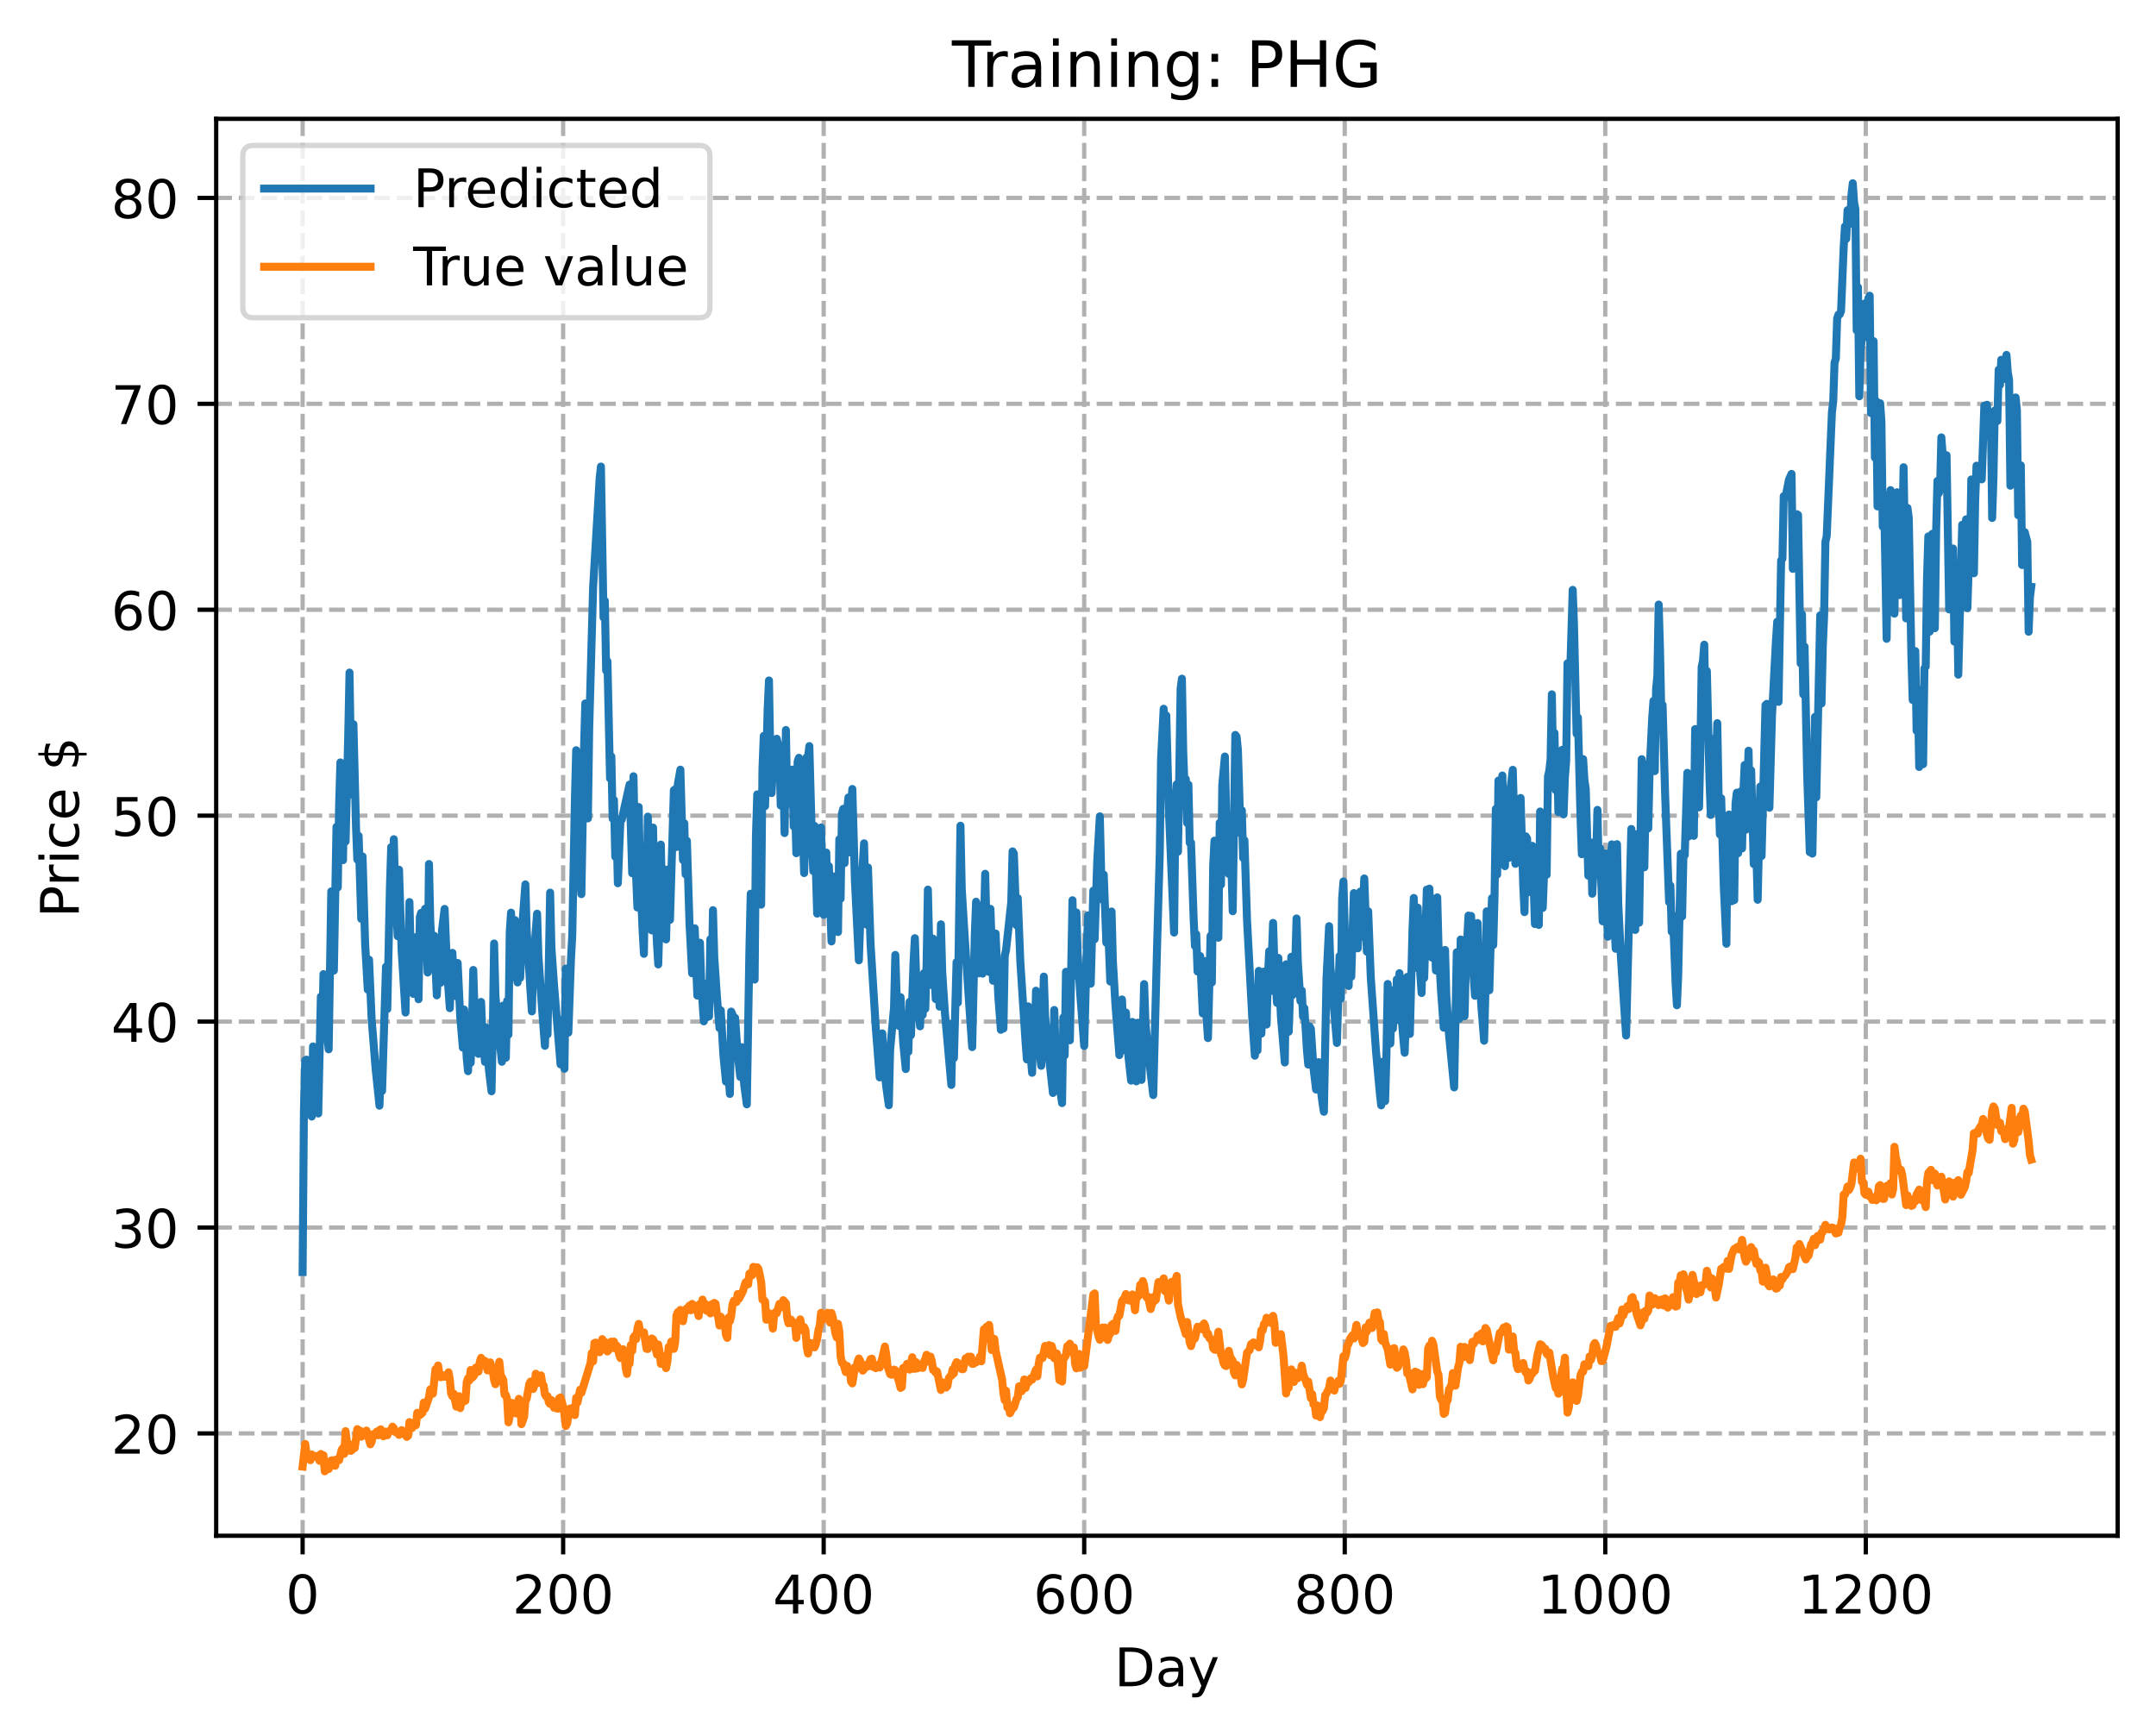 <?xml version="1.0" encoding="utf-8" standalone="no"?>
<!DOCTYPE svg PUBLIC "-//W3C//DTD SVG 1.1//EN"
  "http://www.w3.org/Graphics/SVG/1.1/DTD/svg11.dtd">
<!-- Created with matplotlib (https://matplotlib.org/) -->
<svg height="325.986pt" version="1.1" viewBox="0 0 404.923 325.986" width="404.923pt" xmlns="http://www.w3.org/2000/svg" xmlns:xlink="http://www.w3.org/1999/xlink">
 <defs>
  <style type="text/css">
*{stroke-linecap:butt;stroke-linejoin:round;}
  </style>
 </defs>
 <g id="figure_1">
  <g id="patch_1">
   <path d="M 0 325.986 
L 404.923 325.986 
L 404.923 0 
L 0 0 
z
" style="fill:#ffffff;"/>
  </g>
  <g id="axes_1">
   <g id="patch_2">
    <path d="M 40.603 288.43 
L 397.723 288.43 
L 397.723 22.318 
L 40.603 22.318 
z
" style="fill:#ffffff;"/>
   </g>
   <g id="matplotlib.axis_1">
    <g id="xtick_1">
     <g id="line2d_1">
      <path clip-path="url(#p79d95dffc7)" d="M 56.836 288.43 
L 56.836 22.318 
" style="fill:none;stroke:#b0b0b0;stroke-dasharray:2.96,1.28;stroke-dashoffset:0;stroke-width:0.8;"/>
     </g>
     <g id="line2d_2">
      <defs>
       <path d="M 0 0 
L 0 3.5 
" id="m71d83ede75" style="stroke:#000000;stroke-width:0.8;"/>
      </defs>
      <g>
       <use style="stroke:#000000;stroke-width:0.8;" x="56.836" xlink:href="#m71d83ede75" y="288.43"/>
      </g>
     </g>
     <g id="text_1">
      <!-- 0 -->
      <defs>
       <path d="M 31.781 66.406 
Q 24.172 66.406 20.328 58.906 
Q 16.5 51.422 16.5 36.375 
Q 16.5 21.391 20.328 13.891 
Q 24.172 6.391 31.781 6.391 
Q 39.453 6.391 43.281 13.891 
Q 47.125 21.391 47.125 36.375 
Q 47.125 51.422 43.281 58.906 
Q 39.453 66.406 31.781 66.406 
z
M 31.781 74.219 
Q 44.047 74.219 50.516 64.516 
Q 56.984 54.828 56.984 36.375 
Q 56.984 17.969 50.516 8.266 
Q 44.047 -1.422 31.781 -1.422 
Q 19.531 -1.422 13.062 8.266 
Q 6.594 17.969 6.594 36.375 
Q 6.594 54.828 13.062 64.516 
Q 19.531 74.219 31.781 74.219 
z
" id="DejaVuSans-48"/>
      </defs>
      <g transform="translate(53.655 303.029)scale(0.1 -0.1)">
       <use xlink:href="#DejaVuSans-48"/>
      </g>
     </g>
    </g>
    <g id="xtick_2">
     <g id="line2d_3">
      <path clip-path="url(#p79d95dffc7)" d="M 105.766 288.43 
L 105.766 22.318 
" style="fill:none;stroke:#b0b0b0;stroke-dasharray:2.96,1.28;stroke-dashoffset:0;stroke-width:0.8;"/>
     </g>
     <g id="line2d_4">
      <g>
       <use style="stroke:#000000;stroke-width:0.8;" x="105.766" xlink:href="#m71d83ede75" y="288.43"/>
      </g>
     </g>
     <g id="text_2">
      <!-- 200 -->
      <defs>
       <path d="M 19.188 8.297 
L 53.609 8.297 
L 53.609 0 
L 7.328 0 
L 7.328 8.297 
Q 12.938 14.109 22.625 23.891 
Q 32.328 33.688 34.812 36.531 
Q 39.547 41.844 41.422 45.531 
Q 43.312 49.219 43.312 52.781 
Q 43.312 58.594 39.234 62.25 
Q 35.156 65.922 28.609 65.922 
Q 23.969 65.922 18.812 64.312 
Q 13.672 62.703 7.812 59.422 
L 7.812 69.391 
Q 13.766 71.781 18.938 73 
Q 24.125 74.219 28.422 74.219 
Q 39.75 74.219 46.484 68.547 
Q 53.219 62.891 53.219 53.422 
Q 53.219 48.922 51.531 44.891 
Q 49.859 40.875 45.406 35.406 
Q 44.188 33.984 37.641 27.219 
Q 31.109 20.453 19.188 8.297 
z
" id="DejaVuSans-50"/>
      </defs>
      <g transform="translate(96.223 303.029)scale(0.1 -0.1)">
       <use xlink:href="#DejaVuSans-50"/>
       <use x="63.623" xlink:href="#DejaVuSans-48"/>
       <use x="127.246" xlink:href="#DejaVuSans-48"/>
      </g>
     </g>
    </g>
    <g id="xtick_3">
     <g id="line2d_5">
      <path clip-path="url(#p79d95dffc7)" d="M 154.697 288.43 
L 154.697 22.318 
" style="fill:none;stroke:#b0b0b0;stroke-dasharray:2.96,1.28;stroke-dashoffset:0;stroke-width:0.8;"/>
     </g>
     <g id="line2d_6">
      <g>
       <use style="stroke:#000000;stroke-width:0.8;" x="154.697" xlink:href="#m71d83ede75" y="288.43"/>
      </g>
     </g>
     <g id="text_3">
      <!-- 400 -->
      <defs>
       <path d="M 37.797 64.312 
L 12.891 25.391 
L 37.797 25.391 
z
M 35.203 72.906 
L 47.609 72.906 
L 47.609 25.391 
L 58.016 25.391 
L 58.016 17.188 
L 47.609 17.188 
L 47.609 0 
L 37.797 0 
L 37.797 17.188 
L 4.891 17.188 
L 4.891 26.703 
z
" id="DejaVuSans-52"/>
      </defs>
      <g transform="translate(145.153 303.029)scale(0.1 -0.1)">
       <use xlink:href="#DejaVuSans-52"/>
       <use x="63.623" xlink:href="#DejaVuSans-48"/>
       <use x="127.246" xlink:href="#DejaVuSans-48"/>
      </g>
     </g>
    </g>
    <g id="xtick_4">
     <g id="line2d_7">
      <path clip-path="url(#p79d95dffc7)" d="M 203.628 288.43 
L 203.628 22.318 
" style="fill:none;stroke:#b0b0b0;stroke-dasharray:2.96,1.28;stroke-dashoffset:0;stroke-width:0.8;"/>
     </g>
     <g id="line2d_8">
      <g>
       <use style="stroke:#000000;stroke-width:0.8;" x="203.628" xlink:href="#m71d83ede75" y="288.43"/>
      </g>
     </g>
     <g id="text_4">
      <!-- 600 -->
      <defs>
       <path d="M 33.016 40.375 
Q 26.375 40.375 22.484 35.828 
Q 18.609 31.297 18.609 23.391 
Q 18.609 15.531 22.484 10.953 
Q 26.375 6.391 33.016 6.391 
Q 39.656 6.391 43.531 10.953 
Q 47.406 15.531 47.406 23.391 
Q 47.406 31.297 43.531 35.828 
Q 39.656 40.375 33.016 40.375 
z
M 52.594 71.297 
L 52.594 62.312 
Q 48.875 64.062 45.094 64.984 
Q 41.312 65.922 37.594 65.922 
Q 27.828 65.922 22.672 59.328 
Q 17.531 52.734 16.797 39.406 
Q 19.672 43.656 24.016 45.922 
Q 28.375 48.188 33.594 48.188 
Q 44.578 48.188 50.953 41.516 
Q 57.328 34.859 57.328 23.391 
Q 57.328 12.156 50.688 5.359 
Q 44.047 -1.422 33.016 -1.422 
Q 20.359 -1.422 13.672 8.266 
Q 6.984 17.969 6.984 36.375 
Q 6.984 53.656 15.188 63.938 
Q 23.391 74.219 37.203 74.219 
Q 40.922 74.219 44.703 73.484 
Q 48.484 72.75 52.594 71.297 
z
" id="DejaVuSans-54"/>
      </defs>
      <g transform="translate(194.084 303.029)scale(0.1 -0.1)">
       <use xlink:href="#DejaVuSans-54"/>
       <use x="63.623" xlink:href="#DejaVuSans-48"/>
       <use x="127.246" xlink:href="#DejaVuSans-48"/>
      </g>
     </g>
    </g>
    <g id="xtick_5">
     <g id="line2d_9">
      <path clip-path="url(#p79d95dffc7)" d="M 252.558 288.43 
L 252.558 22.318 
" style="fill:none;stroke:#b0b0b0;stroke-dasharray:2.96,1.28;stroke-dashoffset:0;stroke-width:0.8;"/>
     </g>
     <g id="line2d_10">
      <g>
       <use style="stroke:#000000;stroke-width:0.8;" x="252.558" xlink:href="#m71d83ede75" y="288.43"/>
      </g>
     </g>
     <g id="text_5">
      <!-- 800 -->
      <defs>
       <path d="M 31.781 34.625 
Q 24.75 34.625 20.719 30.859 
Q 16.703 27.094 16.703 20.516 
Q 16.703 13.922 20.719 10.156 
Q 24.75 6.391 31.781 6.391 
Q 38.812 6.391 42.859 10.172 
Q 46.922 13.969 46.922 20.516 
Q 46.922 27.094 42.891 30.859 
Q 38.875 34.625 31.781 34.625 
z
M 21.922 38.812 
Q 15.578 40.375 12.031 44.719 
Q 8.5 49.078 8.5 55.328 
Q 8.5 64.062 14.719 69.141 
Q 20.953 74.219 31.781 74.219 
Q 42.672 74.219 48.875 69.141 
Q 55.078 64.062 55.078 55.328 
Q 55.078 49.078 51.531 44.719 
Q 48 40.375 41.703 38.812 
Q 48.828 37.156 52.797 32.312 
Q 56.781 27.484 56.781 20.516 
Q 56.781 9.906 50.312 4.234 
Q 43.844 -1.422 31.781 -1.422 
Q 19.734 -1.422 13.25 4.234 
Q 6.781 9.906 6.781 20.516 
Q 6.781 27.484 10.781 32.312 
Q 14.797 37.156 21.922 38.812 
z
M 18.312 54.391 
Q 18.312 48.734 21.844 45.562 
Q 25.391 42.391 31.781 42.391 
Q 38.141 42.391 41.719 45.562 
Q 45.312 48.734 45.312 54.391 
Q 45.312 60.062 41.719 63.234 
Q 38.141 66.406 31.781 66.406 
Q 25.391 66.406 21.844 63.234 
Q 18.312 60.062 18.312 54.391 
z
" id="DejaVuSans-56"/>
      </defs>
      <g transform="translate(243.015 303.029)scale(0.1 -0.1)">
       <use xlink:href="#DejaVuSans-56"/>
       <use x="63.623" xlink:href="#DejaVuSans-48"/>
       <use x="127.246" xlink:href="#DejaVuSans-48"/>
      </g>
     </g>
    </g>
    <g id="xtick_6">
     <g id="line2d_11">
      <path clip-path="url(#p79d95dffc7)" d="M 301.489 288.43 
L 301.489 22.318 
" style="fill:none;stroke:#b0b0b0;stroke-dasharray:2.96,1.28;stroke-dashoffset:0;stroke-width:0.8;"/>
     </g>
     <g id="line2d_12">
      <g>
       <use style="stroke:#000000;stroke-width:0.8;" x="301.489" xlink:href="#m71d83ede75" y="288.43"/>
      </g>
     </g>
     <g id="text_6">
      <!-- 1000 -->
      <defs>
       <path d="M 12.406 8.297 
L 28.516 8.297 
L 28.516 63.922 
L 10.984 60.406 
L 10.984 69.391 
L 28.422 72.906 
L 38.281 72.906 
L 38.281 8.297 
L 54.391 8.297 
L 54.391 0 
L 12.406 0 
z
" id="DejaVuSans-49"/>
      </defs>
      <g transform="translate(288.764 303.029)scale(0.1 -0.1)">
       <use xlink:href="#DejaVuSans-49"/>
       <use x="63.623" xlink:href="#DejaVuSans-48"/>
       <use x="127.246" xlink:href="#DejaVuSans-48"/>
       <use x="190.869" xlink:href="#DejaVuSans-48"/>
      </g>
     </g>
    </g>
    <g id="xtick_7">
     <g id="line2d_13">
      <path clip-path="url(#p79d95dffc7)" d="M 350.419 288.43 
L 350.419 22.318 
" style="fill:none;stroke:#b0b0b0;stroke-dasharray:2.96,1.28;stroke-dashoffset:0;stroke-width:0.8;"/>
     </g>
     <g id="line2d_14">
      <g>
       <use style="stroke:#000000;stroke-width:0.8;" x="350.419" xlink:href="#m71d83ede75" y="288.43"/>
      </g>
     </g>
     <g id="text_7">
      <!-- 1200 -->
      <g transform="translate(337.694 303.029)scale(0.1 -0.1)">
       <use xlink:href="#DejaVuSans-49"/>
       <use x="63.623" xlink:href="#DejaVuSans-50"/>
       <use x="127.246" xlink:href="#DejaVuSans-48"/>
       <use x="190.869" xlink:href="#DejaVuSans-48"/>
      </g>
     </g>
    </g>
    <g id="text_8">
     <!-- Day -->
     <defs>
      <path d="M 19.672 64.797 
L 19.672 8.109 
L 31.594 8.109 
Q 46.688 8.109 53.688 14.938 
Q 60.688 21.781 60.688 36.531 
Q 60.688 51.172 53.688 57.984 
Q 46.688 64.797 31.594 64.797 
z
M 9.812 72.906 
L 30.078 72.906 
Q 51.266 72.906 61.172 64.094 
Q 71.094 55.281 71.094 36.531 
Q 71.094 17.672 61.125 8.828 
Q 51.172 0 30.078 0 
L 9.812 0 
z
" id="DejaVuSans-68"/>
      <path d="M 34.281 27.484 
Q 23.391 27.484 19.188 25 
Q 14.984 22.516 14.984 16.5 
Q 14.984 11.719 18.141 8.906 
Q 21.297 6.109 26.703 6.109 
Q 34.188 6.109 38.703 11.406 
Q 43.219 16.703 43.219 25.484 
L 43.219 27.484 
z
M 52.203 31.203 
L 52.203 0 
L 43.219 0 
L 43.219 8.297 
Q 40.141 3.328 35.547 0.953 
Q 30.953 -1.422 24.312 -1.422 
Q 15.922 -1.422 10.953 3.297 
Q 6 8.016 6 15.922 
Q 6 25.141 12.172 29.828 
Q 18.359 34.516 30.609 34.516 
L 43.219 34.516 
L 43.219 35.406 
Q 43.219 41.609 39.141 45 
Q 35.062 48.391 27.688 48.391 
Q 23 48.391 18.547 47.266 
Q 14.109 46.141 10.016 43.891 
L 10.016 52.203 
Q 14.938 54.109 19.578 55.047 
Q 24.219 56 28.609 56 
Q 40.484 56 46.344 49.844 
Q 52.203 43.703 52.203 31.203 
z
" id="DejaVuSans-97"/>
      <path d="M 32.172 -5.078 
Q 28.375 -14.844 24.75 -17.812 
Q 21.141 -20.797 15.094 -20.797 
L 7.906 -20.797 
L 7.906 -13.281 
L 13.188 -13.281 
Q 16.891 -13.281 18.938 -11.516 
Q 21 -9.766 23.484 -3.219 
L 25.094 0.875 
L 2.984 54.688 
L 12.5 54.688 
L 29.594 11.922 
L 46.688 54.688 
L 56.203 54.688 
z
" id="DejaVuSans-121"/>
     </defs>
     <g transform="translate(209.29 316.707)scale(0.1 -0.1)">
      <use xlink:href="#DejaVuSans-68"/>
      <use x="77.002" xlink:href="#DejaVuSans-97"/>
      <use x="138.281" xlink:href="#DejaVuSans-121"/>
     </g>
    </g>
   </g>
   <g id="matplotlib.axis_2">
    <g id="ytick_1">
     <g id="line2d_15">
      <path clip-path="url(#p79d95dffc7)" d="M 40.603 269.218 
L 397.723 269.218 
" style="fill:none;stroke:#b0b0b0;stroke-dasharray:2.96,1.28;stroke-dashoffset:0;stroke-width:0.8;"/>
     </g>
     <g id="line2d_16">
      <defs>
       <path d="M 0 0 
L -3.5 0 
" id="m860ae9ae90" style="stroke:#000000;stroke-width:0.8;"/>
      </defs>
      <g>
       <use style="stroke:#000000;stroke-width:0.8;" x="40.603" xlink:href="#m860ae9ae90" y="269.218"/>
      </g>
     </g>
     <g id="text_9">
      <!-- 20 -->
      <g transform="translate(20.878 273.017)scale(0.1 -0.1)">
       <use xlink:href="#DejaVuSans-50"/>
       <use x="63.623" xlink:href="#DejaVuSans-48"/>
      </g>
     </g>
    </g>
    <g id="ytick_2">
     <g id="line2d_17">
      <path clip-path="url(#p79d95dffc7)" d="M 40.603 230.543 
L 397.723 230.543 
" style="fill:none;stroke:#b0b0b0;stroke-dasharray:2.96,1.28;stroke-dashoffset:0;stroke-width:0.8;"/>
     </g>
     <g id="line2d_18">
      <g>
       <use style="stroke:#000000;stroke-width:0.8;" x="40.603" xlink:href="#m860ae9ae90" y="230.543"/>
      </g>
     </g>
     <g id="text_10">
      <!-- 30 -->
      <defs>
       <path d="M 40.578 39.312 
Q 47.656 37.797 51.625 33 
Q 55.609 28.219 55.609 21.188 
Q 55.609 10.406 48.188 4.484 
Q 40.766 -1.422 27.094 -1.422 
Q 22.516 -1.422 17.656 -0.516 
Q 12.797 0.391 7.625 2.203 
L 7.625 11.719 
Q 11.719 9.328 16.594 8.109 
Q 21.484 6.891 26.812 6.891 
Q 36.078 6.891 40.938 10.547 
Q 45.797 14.203 45.797 21.188 
Q 45.797 27.641 41.281 31.266 
Q 36.766 34.906 28.719 34.906 
L 20.219 34.906 
L 20.219 43.016 
L 29.109 43.016 
Q 36.375 43.016 40.234 45.922 
Q 44.094 48.828 44.094 54.297 
Q 44.094 59.906 40.109 62.906 
Q 36.141 65.922 28.719 65.922 
Q 24.656 65.922 20.016 65.031 
Q 15.375 64.156 9.812 62.312 
L 9.812 71.094 
Q 15.438 72.656 20.344 73.438 
Q 25.25 74.219 29.594 74.219 
Q 40.828 74.219 47.359 69.109 
Q 53.906 64.016 53.906 55.328 
Q 53.906 49.266 50.438 45.094 
Q 46.969 40.922 40.578 39.312 
z
" id="DejaVuSans-51"/>
      </defs>
      <g transform="translate(20.878 234.342)scale(0.1 -0.1)">
       <use xlink:href="#DejaVuSans-51"/>
       <use x="63.623" xlink:href="#DejaVuSans-48"/>
      </g>
     </g>
    </g>
    <g id="ytick_3">
     <g id="line2d_19">
      <path clip-path="url(#p79d95dffc7)" d="M 40.603 191.867 
L 397.723 191.867 
" style="fill:none;stroke:#b0b0b0;stroke-dasharray:2.96,1.28;stroke-dashoffset:0;stroke-width:0.8;"/>
     </g>
     <g id="line2d_20">
      <g>
       <use style="stroke:#000000;stroke-width:0.8;" x="40.603" xlink:href="#m860ae9ae90" y="191.867"/>
      </g>
     </g>
     <g id="text_11">
      <!-- 40 -->
      <g transform="translate(20.878 195.667)scale(0.1 -0.1)">
       <use xlink:href="#DejaVuSans-52"/>
       <use x="63.623" xlink:href="#DejaVuSans-48"/>
      </g>
     </g>
    </g>
    <g id="ytick_4">
     <g id="line2d_21">
      <path clip-path="url(#p79d95dffc7)" d="M 40.603 153.192 
L 397.723 153.192 
" style="fill:none;stroke:#b0b0b0;stroke-dasharray:2.96,1.28;stroke-dashoffset:0;stroke-width:0.8;"/>
     </g>
     <g id="line2d_22">
      <g>
       <use style="stroke:#000000;stroke-width:0.8;" x="40.603" xlink:href="#m860ae9ae90" y="153.192"/>
      </g>
     </g>
     <g id="text_12">
      <!-- 50 -->
      <defs>
       <path d="M 10.797 72.906 
L 49.516 72.906 
L 49.516 64.594 
L 19.828 64.594 
L 19.828 46.734 
Q 21.969 47.469 24.109 47.828 
Q 26.266 48.188 28.422 48.188 
Q 40.625 48.188 47.75 41.5 
Q 54.891 34.812 54.891 23.391 
Q 54.891 11.625 47.562 5.094 
Q 40.234 -1.422 26.906 -1.422 
Q 22.312 -1.422 17.547 -0.641 
Q 12.797 0.141 7.719 1.703 
L 7.719 11.625 
Q 12.109 9.234 16.797 8.062 
Q 21.484 6.891 26.703 6.891 
Q 35.156 6.891 40.078 11.328 
Q 45.016 15.766 45.016 23.391 
Q 45.016 31 40.078 35.438 
Q 35.156 39.891 26.703 39.891 
Q 22.75 39.891 18.812 39.016 
Q 14.891 38.141 10.797 36.281 
z
" id="DejaVuSans-53"/>
      </defs>
      <g transform="translate(20.878 156.991)scale(0.1 -0.1)">
       <use xlink:href="#DejaVuSans-53"/>
       <use x="63.623" xlink:href="#DejaVuSans-48"/>
      </g>
     </g>
    </g>
    <g id="ytick_5">
     <g id="line2d_23">
      <path clip-path="url(#p79d95dffc7)" d="M 40.603 114.517 
L 397.723 114.517 
" style="fill:none;stroke:#b0b0b0;stroke-dasharray:2.96,1.28;stroke-dashoffset:0;stroke-width:0.8;"/>
     </g>
     <g id="line2d_24">
      <g>
       <use style="stroke:#000000;stroke-width:0.8;" x="40.603" xlink:href="#m860ae9ae90" y="114.517"/>
      </g>
     </g>
     <g id="text_13">
      <!-- 60 -->
      <g transform="translate(20.878 118.316)scale(0.1 -0.1)">
       <use xlink:href="#DejaVuSans-54"/>
       <use x="63.623" xlink:href="#DejaVuSans-48"/>
      </g>
     </g>
    </g>
    <g id="ytick_6">
     <g id="line2d_25">
      <path clip-path="url(#p79d95dffc7)" d="M 40.603 75.842 
L 397.723 75.842 
" style="fill:none;stroke:#b0b0b0;stroke-dasharray:2.96,1.28;stroke-dashoffset:0;stroke-width:0.8;"/>
     </g>
     <g id="line2d_26">
      <g>
       <use style="stroke:#000000;stroke-width:0.8;" x="40.603" xlink:href="#m860ae9ae90" y="75.842"/>
      </g>
     </g>
     <g id="text_14">
      <!-- 70 -->
      <defs>
       <path d="M 8.203 72.906 
L 55.078 72.906 
L 55.078 68.703 
L 28.609 0 
L 18.312 0 
L 43.219 64.594 
L 8.203 64.594 
z
" id="DejaVuSans-55"/>
      </defs>
      <g transform="translate(20.878 79.641)scale(0.1 -0.1)">
       <use xlink:href="#DejaVuSans-55"/>
       <use x="63.623" xlink:href="#DejaVuSans-48"/>
      </g>
     </g>
    </g>
    <g id="ytick_7">
     <g id="line2d_27">
      <path clip-path="url(#p79d95dffc7)" d="M 40.603 37.166 
L 397.723 37.166 
" style="fill:none;stroke:#b0b0b0;stroke-dasharray:2.96,1.28;stroke-dashoffset:0;stroke-width:0.8;"/>
     </g>
     <g id="line2d_28">
      <g>
       <use style="stroke:#000000;stroke-width:0.8;" x="40.603" xlink:href="#m860ae9ae90" y="37.166"/>
      </g>
     </g>
     <g id="text_15">
      <!-- 80 -->
      <g transform="translate(20.878 40.965)scale(0.1 -0.1)">
       <use xlink:href="#DejaVuSans-56"/>
       <use x="63.623" xlink:href="#DejaVuSans-48"/>
      </g>
     </g>
    </g>
    <g id="text_16">
     <!-- Price $ -->
     <defs>
      <path d="M 19.672 64.797 
L 19.672 37.406 
L 32.078 37.406 
Q 38.969 37.406 42.719 40.969 
Q 46.484 44.531 46.484 51.125 
Q 46.484 57.672 42.719 61.234 
Q 38.969 64.797 32.078 64.797 
z
M 9.812 72.906 
L 32.078 72.906 
Q 44.344 72.906 50.609 67.359 
Q 56.891 61.812 56.891 51.125 
Q 56.891 40.328 50.609 34.812 
Q 44.344 29.297 32.078 29.297 
L 19.672 29.297 
L 19.672 0 
L 9.812 0 
z
" id="DejaVuSans-80"/>
      <path d="M 41.109 46.297 
Q 39.594 47.172 37.812 47.578 
Q 36.031 48 33.891 48 
Q 26.266 48 22.188 43.047 
Q 18.109 38.094 18.109 28.812 
L 18.109 0 
L 9.078 0 
L 9.078 54.688 
L 18.109 54.688 
L 18.109 46.188 
Q 20.953 51.172 25.484 53.578 
Q 30.031 56 36.531 56 
Q 37.453 56 38.578 55.875 
Q 39.703 55.766 41.062 55.516 
z
" id="DejaVuSans-114"/>
      <path d="M 9.422 54.688 
L 18.406 54.688 
L 18.406 0 
L 9.422 0 
z
M 9.422 75.984 
L 18.406 75.984 
L 18.406 64.594 
L 9.422 64.594 
z
" id="DejaVuSans-105"/>
      <path d="M 48.781 52.594 
L 48.781 44.188 
Q 44.969 46.297 41.141 47.344 
Q 37.312 48.391 33.406 48.391 
Q 24.656 48.391 19.812 42.844 
Q 14.984 37.312 14.984 27.297 
Q 14.984 17.281 19.812 11.734 
Q 24.656 6.203 33.406 6.203 
Q 37.312 6.203 41.141 7.25 
Q 44.969 8.297 48.781 10.406 
L 48.781 2.094 
Q 45.016 0.344 40.984 -0.531 
Q 36.969 -1.422 32.422 -1.422 
Q 20.062 -1.422 12.781 6.344 
Q 5.516 14.109 5.516 27.297 
Q 5.516 40.672 12.859 48.328 
Q 20.219 56 33.016 56 
Q 37.156 56 41.109 55.141 
Q 45.062 54.297 48.781 52.594 
z
" id="DejaVuSans-99"/>
      <path d="M 56.203 29.594 
L 56.203 25.203 
L 14.891 25.203 
Q 15.484 15.922 20.484 11.062 
Q 25.484 6.203 34.422 6.203 
Q 39.594 6.203 44.453 7.469 
Q 49.312 8.734 54.109 11.281 
L 54.109 2.781 
Q 49.266 0.734 44.188 -0.344 
Q 39.109 -1.422 33.891 -1.422 
Q 20.797 -1.422 13.156 6.188 
Q 5.516 13.812 5.516 26.812 
Q 5.516 40.234 12.766 48.109 
Q 20.016 56 32.328 56 
Q 43.359 56 49.781 48.891 
Q 56.203 41.797 56.203 29.594 
z
M 47.219 32.234 
Q 47.125 39.594 43.094 43.984 
Q 39.062 48.391 32.422 48.391 
Q 24.906 48.391 20.391 44.141 
Q 15.875 39.891 15.188 32.172 
z
" id="DejaVuSans-101"/>
      <path id="DejaVuSans-32"/>
      <path d="M 33.797 -14.703 
L 28.906 -14.703 
L 28.859 0 
Q 23.734 0.094 18.609 1.188 
Q 13.484 2.297 8.297 4.5 
L 8.297 13.281 
Q 13.281 10.156 18.375 8.562 
Q 23.484 6.984 28.906 6.938 
L 28.906 29.203 
Q 18.109 30.953 13.203 35.156 
Q 8.297 39.359 8.297 46.688 
Q 8.297 54.641 13.625 59.219 
Q 18.953 63.812 28.906 64.5 
L 28.906 75.984 
L 33.797 75.984 
L 33.797 64.656 
Q 38.328 64.453 42.578 63.688 
Q 46.828 62.938 50.875 61.625 
L 50.875 53.078 
Q 46.828 55.125 42.547 56.25 
Q 38.281 57.375 33.797 57.562 
L 33.797 36.719 
Q 44.875 35.016 50.094 30.609 
Q 55.328 26.219 55.328 18.609 
Q 55.328 10.359 49.781 5.594 
Q 44.234 0.828 33.797 0.094 
z
M 28.906 37.594 
L 28.906 57.625 
Q 23.25 56.984 20.266 54.391 
Q 17.281 51.812 17.281 47.516 
Q 17.281 43.312 20.031 40.969 
Q 22.797 38.625 28.906 37.594 
z
M 33.797 28.219 
L 33.797 7.078 
Q 39.984 7.906 43.141 10.594 
Q 46.297 13.281 46.297 17.672 
Q 46.297 21.969 43.281 24.5 
Q 40.281 27.047 33.797 28.219 
z
" id="DejaVuSans-36"/>
     </defs>
     <g transform="translate(14.798 172.342)rotate(-90)scale(0.1 -0.1)">
      <use xlink:href="#DejaVuSans-80"/>
      <use x="58.553" xlink:href="#DejaVuSans-114"/>
      <use x="99.666" xlink:href="#DejaVuSans-105"/>
      <use x="127.449" xlink:href="#DejaVuSans-99"/>
      <use x="182.43" xlink:href="#DejaVuSans-101"/>
      <use x="243.953" xlink:href="#DejaVuSans-32"/>
      <use x="275.74" xlink:href="#DejaVuSans-36"/>
     </g>
    </g>
   </g>
   <g id="line2d_29">
    <path clip-path="url(#p79d95dffc7)" d="M 56.836 238.902 
L 57.081 208.695 
L 57.325 199.142 
L 57.57 199.015 
L 58.548 209.707 
L 58.793 196.534 
L 59.038 203.168 
L 59.527 207.685 
L 59.772 209.134 
L 60.261 187.176 
L 60.506 194.572 
L 60.75 182.956 
L 60.995 189.577 
L 61.484 194.829 
L 61.729 197.078 
L 62.218 167.416 
L 62.463 178.005 
L 62.708 182.285 
L 63.197 155.291 
L 63.441 166.66 
L 63.686 151.408 
L 63.931 143.193 
L 64.175 155.543 
L 64.42 161.552 
L 64.665 146.639 
L 64.909 158.042 
L 65.399 138.205 
L 65.643 126.32 
L 65.888 141.822 
L 66.133 149.247 
L 66.377 136.014 
L 66.867 155.44 
L 67.111 161.444 
L 67.356 156.989 
L 67.845 172.573 
L 68.09 160.848 
L 68.579 177.281 
L 69.069 185.867 
L 69.313 180.244 
L 69.802 191.472 
L 70.536 200.615 
L 71.27 207.666 
L 71.515 200.08 
L 71.76 204.895 
L 72.494 181.558 
L 72.738 189.525 
L 73.228 166.811 
L 73.472 159.093 
L 73.717 169.313 
L 73.962 157.616 
L 74.206 166.8 
L 74.696 175.831 
L 74.94 163.335 
L 75.429 178.464 
L 76.163 190.171 
L 76.408 175.775 
L 76.653 184.841 
L 76.897 169.421 
L 77.142 179.011 
L 77.631 186.66 
L 77.876 179.513 
L 78.121 175.998 
L 78.365 183.563 
L 78.61 187.672 
L 78.855 172.209 
L 79.099 171.448 
L 79.344 179.522 
L 79.589 173.774 
L 79.833 170.68 
L 80.323 182.656 
L 80.567 162.274 
L 80.812 173.115 
L 81.301 181.96 
L 81.546 175.753 
L 82.035 186.939 
L 82.524 176.957 
L 82.769 184.567 
L 83.014 174.708 
L 83.503 170.707 
L 83.992 182.56 
L 84.482 189.345 
L 84.726 182.605 
L 84.971 178.958 
L 85.216 186.458 
L 85.46 180.744 
L 85.705 187.116 
L 85.95 180.859 
L 86.439 190.995 
L 86.928 196.764 
L 87.173 189.613 
L 87.662 198.771 
L 87.907 201.184 
L 88.151 194.556 
L 88.396 199.613 
L 88.641 193.219 
L 88.885 182.173 
L 89.13 190.16 
L 89.619 195.774 
L 89.864 197.931 
L 90.109 191.563 
L 90.353 188.174 
L 90.598 194.113 
L 91.087 199.44 
L 91.332 192.973 
L 91.821 200.87 
L 92.311 204.959 
L 92.555 193.827 
L 92.8 177.199 
L 93.044 186.926 
L 93.534 192.653 
L 94.268 199.414 
L 94.512 188.856 
L 94.757 195.423 
L 95.002 198.666 
L 95.246 187.96 
L 95.491 194.32 
L 95.736 175.023 
L 95.98 171.401 
L 96.225 179.874 
L 96.47 183.553 
L 96.714 172.805 
L 97.204 184.516 
L 97.448 176.484 
L 97.693 183.651 
L 98.182 172.628 
L 98.672 166.102 
L 98.916 174.64 
L 99.65 186.376 
L 99.895 189.959 
L 100.139 181.674 
L 100.629 174.776 
L 100.873 171.6 
L 101.118 179.531 
L 101.852 190.081 
L 102.341 196.42 
L 102.586 187.66 
L 102.831 194.274 
L 103.32 167.645 
L 103.565 177.973 
L 104.054 185.013 
L 105.277 199.912 
L 105.522 191.566 
L 105.766 197.617 
L 106.011 200.732 
L 106.256 181.918 
L 106.5 190.352 
L 106.745 193.942 
L 107.234 180.176 
L 107.479 175.665 
L 107.968 150.437 
L 108.213 140.902 
L 108.458 153.853 
L 108.947 163.58 
L 109.192 167.928 
L 109.681 140.785 
L 109.926 132.117 
L 110.17 146.833 
L 110.415 153.707 
L 110.66 136.778 
L 111.393 110.322 
L 112.617 89.88 
L 112.861 87.627 
L 113.351 115.977 
L 113.595 112.834 
L 113.84 125.958 
L 114.085 124.19 
L 114.574 146.193 
L 114.819 142.076 
L 115.063 153.749 
L 115.308 150.254 
L 115.553 160.918 
L 115.797 155.782 
L 116.042 165.885 
L 116.531 153.821 
L 116.776 153.942 
L 117.999 148.416 
L 118.244 147.346 
L 118.733 164.005 
L 118.978 145.788 
L 119.222 158.523 
L 119.712 170.435 
L 119.956 151.563 
L 120.201 163.767 
L 120.69 174.795 
L 120.935 179.139 
L 121.18 159.814 
L 121.424 171.283 
L 121.669 153.374 
L 121.914 165.033 
L 122.403 174.738 
L 122.648 155.429 
L 122.892 166.93 
L 123.381 177.102 
L 123.626 181.132 
L 123.871 172.555 
L 124.115 158.623 
L 124.36 170.577 
L 124.605 163.202 
L 125.094 176.433 
L 125.339 167.632 
L 125.583 163.257 
L 125.828 172.762 
L 126.562 148.402 
L 126.807 148.245 
L 127.051 159.086 
L 127.296 147.356 
L 127.785 144.552 
L 128.275 161.53 
L 128.519 154.618 
L 128.764 164.212 
L 129.008 157.918 
L 129.498 173.453 
L 129.987 182.799 
L 130.232 176.949 
L 130.476 174.343 
L 130.966 186.98 
L 131.21 180.497 
L 131.455 177.054 
L 131.7 184.586 
L 132.189 191.82 
L 132.434 184.811 
L 132.678 191.129 
L 132.923 184.603 
L 133.168 190.908 
L 133.412 176.405 
L 133.657 184.946 
L 133.902 170.941 
L 134.146 179.756 
L 134.636 187.024 
L 135.125 193.092 
L 135.369 189.755 
L 135.859 198.143 
L 136.348 203.148 
L 136.593 198.751 
L 137.082 205.46 
L 137.327 189.988 
L 137.571 190.528 
L 137.816 195.843 
L 138.061 191.162 
L 138.55 198.034 
L 139.039 202.268 
L 139.284 196.666 
L 139.773 203.804 
L 140.263 207.415 
L 140.752 178.14 
L 140.996 167.847 
L 141.241 177.84 
L 141.73 183.978 
L 141.975 157.025 
L 142.22 149.193 
L 142.464 161.136 
L 142.954 169.911 
L 143.198 144.406 
L 143.443 138.209 
L 143.688 151.41 
L 144.177 133.132 
L 144.422 127.802 
L 144.666 141.642 
L 144.911 148.956 
L 145.156 143.909 
L 145.4 142.639 
L 145.645 138.883 
L 145.89 138.751 
L 146.134 139.881 
L 146.379 140.213 
L 146.624 151.288 
L 146.868 146.902 
L 147.113 145.437 
L 147.357 156.46 
L 147.602 137.105 
L 147.847 151.077 
L 148.091 147.134 
L 148.336 145.272 
L 148.825 144.542 
L 149.07 155.221 
L 149.315 150.48 
L 149.559 160.245 
L 149.804 143.037 
L 150.049 142.321 
L 150.293 154.505 
L 150.538 147.386 
L 151.027 163.977 
L 151.272 155.577 
L 151.517 142.191 
L 151.761 142.246 
L 152.006 140.124 
L 152.495 158.282 
L 152.74 163.594 
L 152.984 155.11 
L 153.474 171.589 
L 153.718 163.1 
L 154.208 155.409 
L 154.452 166.13 
L 154.697 171.812 
L 154.942 163.969 
L 155.186 160.12 
L 155.431 169.918 
L 155.676 162.676 
L 156.165 176.813 
L 156.41 168.768 
L 156.654 164.605 
L 156.899 174.048 
L 157.144 166.636 
L 157.388 175.05 
L 157.633 157.632 
L 157.878 168.8 
L 158.122 152.83 
L 158.367 151.91 
L 158.612 162.111 
L 158.856 154.657 
L 159.345 149.772 
L 159.59 160.096 
L 159.835 151.564 
L 160.079 148.18 
L 160.569 165.58 
L 161.303 180.361 
L 161.792 166.411 
L 162.281 158.385 
L 162.526 168.5 
L 162.771 173.655 
L 163.015 162.921 
L 163.505 177.348 
L 164.483 193.05 
L 165.217 202.346 
L 165.706 194.081 
L 165.951 199.449 
L 166.44 204.039 
L 166.93 207.579 
L 167.174 197.24 
L 167.908 189.242 
L 168.153 179.345 
L 168.398 186.991 
L 168.887 192.714 
L 169.132 187.273 
L 169.621 195.728 
L 170.11 200.784 
L 170.355 191.496 
L 170.6 197.542 
L 170.844 188.146 
L 171.089 194.433 
L 171.578 180.611 
L 171.823 176.205 
L 172.067 183.642 
L 172.557 189.986 
L 172.801 192.759 
L 173.046 183.841 
L 173.291 190.621 
L 173.535 182.768 
L 173.78 189.468 
L 174.025 181.062 
L 174.269 167.088 
L 174.514 177.449 
L 175.003 185.01 
L 175.248 176.291 
L 175.737 187.648 
L 175.982 177.08 
L 176.227 184.874 
L 176.471 189.061 
L 176.716 173.594 
L 176.96 182.55 
L 177.45 190.012 
L 178.673 203.764 
L 178.918 192.21 
L 179.162 198.716 
L 179.652 180.702 
L 179.896 188.307 
L 180.386 155.081 
L 180.63 166.953 
L 181.12 174.988 
L 182.098 189.719 
L 182.588 196.662 
L 183.077 175.643 
L 183.321 169.356 
L 183.566 178.726 
L 183.811 182.805 
L 184.055 170.108 
L 184.3 178.398 
L 184.545 182.861 
L 185.034 164.107 
L 185.279 174.049 
L 185.768 182.543 
L 186.013 170.693 
L 186.502 184.194 
L 186.747 177.795 
L 186.991 175.322 
L 187.481 186.941 
L 187.97 193.408 
L 188.215 187.065 
L 188.459 193.169 
L 188.704 179.508 
L 188.948 178.441 
L 189.927 169.414 
L 190.172 159.899 
L 190.416 160.315 
L 190.906 173.772 
L 191.15 168.682 
L 191.64 180.796 
L 192.618 195.834 
L 192.863 198.967 
L 193.108 189.008 
L 193.352 195.772 
L 193.842 201.486 
L 194.086 190.361 
L 194.331 196.713 
L 194.575 186.065 
L 194.82 192.73 
L 195.309 198.051 
L 195.554 200.175 
L 196.043 183.413 
L 196.288 190.818 
L 196.777 196.404 
L 197.756 205.278 
L 198.001 189.688 
L 198.245 197.023 
L 198.735 201.988 
L 199.469 207.175 
L 199.713 191.1 
L 199.958 198.229 
L 200.203 182.518 
L 200.447 190.218 
L 200.936 195.386 
L 201.426 169.077 
L 201.67 179.003 
L 201.915 183.2 
L 202.16 171.364 
L 202.404 179.233 
L 202.894 186.874 
L 203.628 196.446 
L 204.117 177.83 
L 204.362 171.914 
L 204.606 180.799 
L 204.851 184.75 
L 205.34 167.276 
L 205.585 176.398 
L 206.074 161.702 
L 206.563 153.325 
L 206.808 163.6 
L 207.053 168.985 
L 207.297 164.264 
L 207.787 177.064 
L 208.031 171.891 
L 208.521 184.336 
L 208.765 171.197 
L 209.01 180.454 
L 209.499 188.795 
L 210.233 198.161 
L 210.478 191.027 
L 210.723 187.712 
L 210.967 194.088 
L 211.212 197.256 
L 211.457 190.165 
L 211.946 198.538 
L 212.435 202.956 
L 212.68 191.937 
L 212.924 198.183 
L 213.414 203.096 
L 213.658 192.083 
L 213.903 198.073 
L 214.392 202.819 
L 214.882 184.824 
L 215.126 192.047 
L 215.616 197.242 
L 216.594 205.673 
L 217.328 177.147 
L 217.818 160.236 
L 218.062 142.542 
L 218.551 133.114 
L 218.796 145.148 
L 219.041 134.366 
L 219.53 152.259 
L 220.509 175.15 
L 220.753 152.074 
L 220.998 147.304 
L 221.243 159.952 
L 221.732 129.331 
L 221.977 127.466 
L 222.221 141.096 
L 222.466 147.793 
L 222.711 146.315 
L 222.955 154.568 
L 223.2 147.365 
L 223.445 158.299 
L 223.689 158.261 
L 224.179 172.492 
L 224.423 177.674 
L 224.668 175.456 
L 224.912 182.457 
L 225.157 180.173 
L 225.402 179.555 
L 225.891 190.333 
L 226.136 180.473 
L 226.38 187.956 
L 226.87 194.964 
L 227.359 175.763 
L 227.604 184.531 
L 227.848 162.619 
L 228.093 157.883 
L 228.338 168.147 
L 228.827 176.116 
L 229.072 154.529 
L 229.316 166.15 
L 229.561 147.444 
L 230.05 142.083 
L 230.295 153.231 
L 230.784 164.14 
L 231.029 154.626 
L 231.518 171.139 
L 232.007 138.034 
L 232.252 138.358 
L 232.497 140.882 
L 232.986 156.518 
L 233.231 152.194 
L 233.475 161.143 
L 233.72 157.808 
L 234.209 172.833 
L 235.188 191.157 
L 235.677 198.273 
L 235.922 191.248 
L 236.167 197.303 
L 236.411 182.344 
L 236.656 190.51 
L 236.9 194.132 
L 237.39 182.48 
L 237.634 189.044 
L 237.879 192.425 
L 238.124 183.486 
L 238.368 178.652 
L 238.613 186.115 
L 239.102 173.331 
L 239.347 181.197 
L 239.836 188.36 
L 240.081 179.901 
L 240.57 190.906 
L 241.304 199.548 
L 241.549 181.108 
L 241.794 189.911 
L 242.038 193.768 
L 242.527 179.698 
L 242.772 186.871 
L 243.017 179.543 
L 243.261 180.986 
L 243.506 172.498 
L 243.751 180.677 
L 244.24 188.019 
L 244.485 186.05 
L 244.729 190.933 
L 244.974 189.33 
L 245.463 197.27 
L 245.708 199.941 
L 245.953 192.782 
L 246.197 193.226 
L 246.687 200.586 
L 247.176 204.625 
L 247.421 201.28 
L 247.665 199.491 
L 247.91 203.499 
L 248.399 207.285 
L 248.644 208.806 
L 249.133 183.81 
L 249.622 173.942 
L 249.867 181.541 
L 250.601 190.044 
L 251.09 195.884 
L 251.58 179.556 
L 251.824 187.569 
L 252.069 168.794 
L 252.314 165.545 
L 252.558 174.575 
L 253.292 185.179 
L 253.537 175.555 
L 253.782 183.447 
L 254.271 167.733 
L 254.515 177.339 
L 254.76 170.685 
L 255.005 178.11 
L 255.494 167.45 
L 255.739 175.939 
L 256.228 164.988 
L 256.717 178.742 
L 256.962 171.15 
L 257.451 183.601 
L 258.43 197.476 
L 259.164 205.46 
L 259.409 207.599 
L 259.653 199.411 
L 259.898 204.425 
L 260.143 206.798 
L 260.387 198.284 
L 260.632 184.802 
L 260.876 192.882 
L 261.121 195.991 
L 261.366 188.004 
L 261.61 193.197 
L 261.855 185.891 
L 262.1 191.68 
L 262.344 183.943 
L 262.589 190.137 
L 262.834 182.776 
L 263.078 189.05 
L 263.568 195.153 
L 263.812 197.719 
L 264.302 183.473 
L 264.546 190.769 
L 264.791 194.185 
L 265.28 174.764 
L 265.525 168.644 
L 265.77 177.668 
L 266.014 181.784 
L 266.259 170.468 
L 266.748 182.982 
L 266.993 186.499 
L 267.237 175.557 
L 267.482 183.671 
L 267.971 167.078 
L 268.216 176.514 
L 268.461 166.897 
L 268.95 179.855 
L 269.195 168.879 
L 269.684 182.282 
L 269.929 168.541 
L 270.173 177.863 
L 270.663 186.345 
L 271.152 193.021 
L 271.397 178.413 
L 271.641 187.107 
L 272.131 194.203 
L 273.109 204.232 
L 273.598 178.848 
L 273.843 187.832 
L 274.088 191.337 
L 274.332 176.449 
L 274.577 184.275 
L 275.066 190.854 
L 275.311 181.022 
L 275.8 171.96 
L 276.045 180.186 
L 276.29 172.021 
L 276.779 183.626 
L 277.024 187.022 
L 277.513 173.36 
L 277.758 181.81 
L 278.247 189.358 
L 278.736 195.465 
L 278.981 186.017 
L 279.225 171.16 
L 279.47 181.595 
L 279.715 185.984 
L 280.204 168.693 
L 280.449 177.497 
L 280.693 168.223 
L 280.938 151.915 
L 281.183 164.266 
L 281.427 146.605 
L 281.672 158.299 
L 282.161 145.648 
L 282.651 162.683 
L 282.895 153.985 
L 283.14 149.901 
L 283.385 161.115 
L 283.629 148.658 
L 284.118 144.583 
L 284.608 162.232 
L 284.852 150.571 
L 285.097 151.119 
L 285.342 150.741 
L 285.586 149.869 
L 286.076 166.163 
L 286.32 171.307 
L 286.565 157.071 
L 286.81 157.475 
L 287.054 167.563 
L 287.299 162.674 
L 287.544 160.172 
L 287.788 158.86 
L 288.278 173.549 
L 288.522 167.496 
L 288.767 164.717 
L 289.012 173.718 
L 289.256 152.415 
L 289.501 164.606 
L 289.746 170.511 
L 289.99 164.12 
L 290.235 152.721 
L 290.479 164.297 
L 290.724 145.849 
L 290.969 144.794 
L 291.213 142.677 
L 291.458 130.403 
L 291.703 144.636 
L 291.947 137.632 
L 292.192 148.42 
L 292.437 141.685 
L 292.681 152.532 
L 292.926 145.968 
L 293.171 142.601 
L 293.415 140.816 
L 293.66 152.948 
L 293.905 145.988 
L 294.149 142.859 
L 294.394 124.577 
L 294.639 127.02 
L 294.883 126.786 
L 295.373 110.782 
L 295.617 117.416 
L 296.106 137.828 
L 296.351 134.76 
L 296.84 153.468 
L 297.085 160.431 
L 297.33 142.57 
L 297.574 146.522 
L 297.819 148.156 
L 298.308 164.475 
L 298.553 159.588 
L 298.798 158.229 
L 299.042 167.851 
L 299.287 163.247 
L 299.776 161.025 
L 300.021 152.105 
L 300.266 163.735 
L 300.51 159.283 
L 301 173.028 
L 301.244 164.589 
L 301.489 160.291 
L 301.734 170.408 
L 301.978 175.927 
L 302.223 166.888 
L 302.712 158.581 
L 302.957 168.704 
L 303.446 178.191 
L 303.691 158.544 
L 303.935 169.959 
L 304.425 179.728 
L 305.403 194.486 
L 306.382 155.69 
L 306.627 166.739 
L 307.116 174.66 
L 307.361 156.678 
L 307.605 167.594 
L 307.85 173.291 
L 308.339 142.582 
L 308.584 156.522 
L 308.828 162.893 
L 309.073 149.677 
L 309.318 143.525 
L 309.562 155.581 
L 309.807 145.087 
L 310.296 134.942 
L 310.541 131.63 
L 310.786 144.826 
L 311.03 129.531 
L 311.275 126.818 
L 311.52 113.543 
L 311.764 121.716 
L 312.009 133.743 
L 312.254 132.395 
L 312.743 149.613 
L 313.477 169.426 
L 313.722 166.32 
L 313.966 174.99 
L 314.211 171.923 
L 314.7 184.734 
L 314.945 188.802 
L 315.189 183.121 
L 315.679 160.342 
L 315.923 172.129 
L 316.168 160.682 
L 316.413 160.618 
L 316.902 145.145 
L 317.147 157.089 
L 317.391 145.91 
L 317.636 156.777 
L 317.881 145.752 
L 318.125 156.977 
L 318.37 136.924 
L 318.615 150.595 
L 318.859 139.967 
L 319.104 151.633 
L 319.349 141.107 
L 319.593 125.273 
L 319.838 124.113 
L 320.082 121.083 
L 320.327 135.131 
L 320.572 126.01 
L 321.061 146.344 
L 321.306 153.058 
L 321.55 143.216 
L 321.795 138.765 
L 322.04 152.22 
L 322.529 135.812 
L 322.774 149.43 
L 323.018 156.721 
L 323.263 149.924 
L 323.752 166.535 
L 324.242 177.25 
L 324.486 153.299 
L 324.731 152.978 
L 324.976 163.913 
L 325.22 169.271 
L 325.465 160.162 
L 325.71 169.058 
L 325.954 150.863 
L 326.199 148.872 
L 326.443 160.245 
L 326.688 152.579 
L 326.933 148.635 
L 327.177 159.352 
L 327.422 148.775 
L 327.667 143.667 
L 327.911 155.823 
L 328.401 140.99 
L 328.645 153.388 
L 328.89 144.679 
L 329.379 162.295 
L 329.624 151.599 
L 330.113 168.988 
L 330.603 147.719 
L 330.847 160.785 
L 331.581 132.436 
L 331.826 132.193 
L 332.07 145.094 
L 332.315 151.703 
L 332.804 134.377 
L 333.538 120.496 
L 333.783 116.769 
L 334.028 131.823 
L 334.517 105.263 
L 334.762 104.936 
L 335.006 93.184 
L 335.251 93.509 
L 335.496 92.623 
L 335.985 90.087 
L 336.474 89.002 
L 336.719 106.845 
L 336.964 98.532 
L 337.208 97.152 
L 337.453 96.566 
L 337.698 96.711 
L 338.187 124.596 
L 338.431 115.354 
L 338.676 130.411 
L 338.921 121.451 
L 339.41 145.537 
L 339.899 160.048 
L 340.144 147.654 
L 340.389 160.322 
L 340.878 134.64 
L 341.123 149.746 
L 341.857 115.566 
L 342.101 132.134 
L 342.346 121.388 
L 342.591 115.662 
L 342.835 101.75 
L 343.08 100.68 
L 344.058 77.425 
L 344.303 75.36 
L 344.548 68.109 
L 344.792 67.356 
L 345.037 59.834 
L 345.282 59.084 
L 345.526 59.04 
L 345.771 58.422 
L 346.26 46.61 
L 346.505 42.525 
L 346.75 44.867 
L 346.994 39.475 
L 347.239 41.37 
L 347.484 42.051 
L 347.728 36.613 
L 347.973 34.414 
L 348.218 37.987 
L 348.462 39.321 
L 348.707 62.061 
L 348.952 53.945 
L 349.196 74.431 
L 349.441 65.649 
L 349.686 63.682 
L 349.93 63.466 
L 350.175 57.027 
L 350.664 57.357 
L 350.909 56.028 
L 351.153 55.54 
L 351.398 77.594 
L 351.643 67.305 
L 351.887 64.077 
L 352.132 85.944 
L 352.377 75.313 
L 352.621 95.108 
L 353.111 75.732 
L 353.355 79.198 
L 353.6 98.908 
L 353.845 92.884 
L 354.334 119.979 
L 354.579 101.021 
L 354.823 101.764 
L 355.068 92.051 
L 355.313 111.78 
L 355.557 98.248 
L 355.802 115.255 
L 356.046 97.588 
L 356.291 92.454 
L 356.536 94.609 
L 356.78 111.758 
L 357.025 103.708 
L 357.27 101.181 
L 357.514 87.749 
L 358.004 116.149 
L 358.248 95.39 
L 358.493 97.347 
L 358.982 123.252 
L 359.227 131.47 
L 359.472 123.515 
L 359.716 122.277 
L 359.961 137.259 
L 360.206 130.924 
L 360.45 144.049 
L 360.695 130.435 
L 360.94 129.49 
L 361.184 143.524 
L 361.429 125.536 
L 361.674 125.198 
L 361.918 108.534 
L 362.163 100.749 
L 362.407 118.646 
L 362.652 112.492 
L 362.897 100.271 
L 363.141 102.183 
L 363.386 117.985 
L 363.631 99.684 
L 363.875 90.323 
L 364.12 92.655 
L 364.365 91.996 
L 364.609 82.145 
L 364.854 85.379 
L 365.099 85.945 
L 365.343 85.866 
L 365.588 85.497 
L 366.077 114.457 
L 366.322 105.848 
L 366.567 103.853 
L 366.811 103.012 
L 367.056 120.509 
L 367.301 112.988 
L 367.545 110.396 
L 367.79 126.709 
L 368.524 98.561 
L 368.768 100.365 
L 369.013 99.868 
L 369.258 97.536 
L 369.502 114.214 
L 369.747 106.381 
L 369.992 103.938 
L 370.236 90.052 
L 370.481 90.151 
L 370.726 107.665 
L 370.97 93.823 
L 371.215 87.461 
L 371.46 89.256 
L 371.704 89.362 
L 372.194 90.027 
L 372.683 76.187 
L 372.928 79.745 
L 373.172 76.023 
L 373.417 79.439 
L 373.662 80.68 
L 373.906 77.597 
L 374.151 97.289 
L 374.395 89.709 
L 374.64 77.097 
L 374.885 78.507 
L 375.129 79.069 
L 375.374 69.451 
L 375.619 72.292 
L 375.863 67.565 
L 376.108 69.821 
L 376.353 70.799 
L 376.597 71.188 
L 376.842 66.653 
L 377.087 69.918 
L 377.331 71.358 
L 377.576 91.223 
L 378.065 76.845 
L 378.31 79.353 
L 378.555 74.648 
L 378.799 77.001 
L 379.044 96.763 
L 379.289 89.408 
L 379.533 87.404 
L 379.778 106.121 
L 380.022 100.631 
L 380.267 99.932 
L 380.756 101.806 
L 381.001 118.65 
L 381.246 112.199 
L 381.49 110.211 
L 381.49 110.211 
" style="fill:none;stroke:#1f77b4;stroke-linecap:square;stroke-width:1.5;"/>
   </g>
   <g id="line2d_30">
    <path clip-path="url(#p79d95dffc7)" d="M 56.836 275.445 
L 57.325 271.19 
L 57.57 272.969 
L 57.814 273.085 
L 58.059 273.975 
L 58.304 274.246 
L 58.548 273.163 
L 58.793 273.511 
L 59.038 273.472 
L 59.282 273.627 
L 59.527 273.433 
L 59.772 273.55 
L 60.016 274.362 
L 60.261 273.085 
L 60.506 274.439 
L 60.75 273.317 
L 60.995 276.334 
L 61.24 275.29 
L 61.484 275.909 
L 61.729 275.909 
L 61.974 275.445 
L 62.218 274.284 
L 62.463 274.246 
L 62.708 275.058 
L 62.952 275.29 
L 63.197 274.091 
L 63.686 274.246 
L 64.175 272.273 
L 64.42 271.925 
L 64.665 273.047 
L 64.909 268.792 
L 65.154 270.765 
L 65.643 271.422 
L 65.888 272.505 
L 66.133 272.312 
L 66.377 271.848 
L 66.622 271.964 
L 67.111 268.406 
L 67.356 269.063 
L 67.601 268.676 
L 67.845 269.837 
L 68.09 269.643 
L 68.335 268.986 
L 68.579 269.527 
L 68.824 268.676 
L 69.313 270.378 
L 69.558 271.268 
L 69.802 270.765 
L 70.047 269.373 
L 70.292 269.682 
L 70.536 269.141 
L 70.781 268.87 
L 71.026 269.566 
L 71.27 268.599 
L 71.515 268.444 
L 71.76 269.334 
L 72.004 269.759 
L 72.249 269.45 
L 72.494 268.87 
L 72.738 269.566 
L 72.983 268.947 
L 73.472 268.522 
L 73.717 267.942 
L 73.962 268.212 
L 74.206 268.947 
L 74.451 268.87 
L 74.94 269.489 
L 75.429 268.599 
L 75.674 269.141 
L 75.919 269.411 
L 76.163 268.831 
L 76.408 269.875 
L 76.653 269.643 
L 76.897 267.091 
L 77.142 267.323 
L 77.387 268.212 
L 77.631 267.323 
L 77.876 267.748 
L 78.121 267.671 
L 78.365 265.35 
L 78.61 265.698 
L 78.855 265.776 
L 79.344 265.35 
L 79.589 263.417 
L 79.833 264.577 
L 80.567 262.45 
L 80.812 260.941 
L 81.056 261.135 
L 81.301 261.754 
L 81.79 257.151 
L 82.035 257.577 
L 82.28 256.455 
L 82.524 258.041 
L 82.769 258.66 
L 83.014 258.234 
L 83.258 258.582 
L 83.503 258.466 
L 83.748 258.582 
L 83.992 258.466 
L 84.237 257.731 
L 84.482 259.085 
L 84.726 261.715 
L 84.971 262.256 
L 85.216 261.754 
L 85.705 264.19 
L 85.95 262.682 
L 86.194 262.218 
L 86.439 264.461 
L 86.684 263.069 
L 86.928 262.566 
L 87.173 263.185 
L 87.417 263.069 
L 87.662 259.549 
L 87.907 258.853 
L 88.151 259.278 
L 88.396 257.306 
L 88.641 258.776 
L 88.885 258.544 
L 89.13 258.157 
L 89.375 256.842 
L 89.619 257.422 
L 89.864 257.615 
L 90.109 255.798 
L 90.353 255.024 
L 90.598 256.068 
L 90.843 255.527 
L 91.087 255.604 
L 91.577 257.383 
L 91.821 257.267 
L 92.066 255.875 
L 92.555 257.615 
L 92.8 259.162 
L 93.044 259.974 
L 93.289 259.472 
L 93.778 255.759 
L 94.023 258.195 
L 94.512 259.162 
L 94.757 261.947 
L 95.002 261.986 
L 95.246 262.798 
L 95.491 267.129 
L 96.225 263.494 
L 96.47 264.074 
L 96.714 264.267 
L 96.959 265.466 
L 97.448 262.72 
L 97.693 263.571 
L 97.938 267.477 
L 98.427 266.124 
L 98.672 263.069 
L 98.916 262.72 
L 99.405 259.936 
L 99.65 259.472 
L 99.895 260.439 
L 100.139 260.864 
L 100.384 260.091 
L 100.629 258.002 
L 100.873 259.781 
L 101.363 259.008 
L 101.607 258.311 
L 101.852 259.897 
L 102.097 260.207 
L 102.341 261.908 
L 102.586 262.295 
L 102.831 262.218 
L 103.075 263.378 
L 103.32 263.687 
L 103.565 262.952 
L 103.809 263.185 
L 104.054 264.383 
L 104.788 264.577 
L 105.032 262.604 
L 105.277 262.45 
L 105.766 264.19 
L 106.011 265.544 
L 106.256 267.826 
L 106.5 267.4 
L 106.99 264.577 
L 107.234 265.544 
L 107.479 264.422 
L 107.724 264.538 
L 107.968 265.776 
L 108.213 262.527 
L 108.458 263.417 
L 108.947 261.019 
L 109.192 261.599 
L 110.904 256.03 
L 111.149 254.096 
L 111.393 255.682 
L 111.638 252.239 
L 111.883 252.162 
L 112.127 252.974 
L 112.372 253.206 
L 112.617 253.98 
L 112.861 253.516 
L 113.106 251.505 
L 113.351 252.974 
L 113.595 252.007 
L 114.085 253.825 
L 114.329 253.554 
L 114.574 252.433 
L 114.819 251.969 
L 115.063 252.588 
L 115.308 251.969 
L 115.553 253.284 
L 115.797 252.704 
L 116.042 253.013 
L 116.287 254.444 
L 116.531 255.063 
L 117.02 253.4 
L 117.265 254.096 
L 117.51 256.88 
L 117.754 258.041 
L 117.999 255.836 
L 118.244 256.107 
L 118.488 252.588 
L 118.733 253.709 
L 118.978 251.195 
L 119.222 250.847 
L 119.467 251.505 
L 119.712 249.571 
L 119.956 248.643 
L 120.201 250.035 
L 120.69 250.46 
L 120.935 250.228 
L 121.424 253.322 
L 121.669 253.361 
L 121.914 252.394 
L 122.158 252.007 
L 122.403 251.389 
L 122.648 251.543 
L 122.892 252.085 
L 123.381 254.405 
L 123.626 252.51 
L 123.871 253.902 
L 124.115 256.146 
L 124.36 254.792 
L 124.605 254.715 
L 125.094 256.958 
L 125.339 255.682 
L 125.583 252.974 
L 125.828 253.516 
L 126.073 251.969 
L 126.317 252.085 
L 126.562 253.322 
L 126.807 252.085 
L 127.051 247.057 
L 127.296 246.438 
L 127.541 246.322 
L 127.785 246.013 
L 128.275 248.14 
L 128.519 246.632 
L 129.008 245.703 
L 129.253 245.665 
L 129.498 245.201 
L 129.742 246.09 
L 129.987 244.891 
L 130.232 245.665 
L 130.476 245.239 
L 130.721 245.239 
L 131.21 247.173 
L 131.455 244.891 
L 131.7 245.162 
L 131.944 244.079 
L 132.189 245.742 
L 132.434 244.852 
L 132.678 246.167 
L 132.923 245.665 
L 133.168 245.587 
L 133.412 246.67 
L 133.657 244.968 
L 133.902 245.239 
L 134.146 244.698 
L 134.391 244.852 
L 134.636 246.786 
L 134.88 247.25 
L 135.125 248.952 
L 135.369 247.289 
L 135.614 248.759 
L 135.859 249.029 
L 136.103 248.372 
L 136.348 250.731 
L 136.593 251.273 
L 136.837 247.444 
L 137.082 248.14 
L 137.327 247.134 
L 137.571 245.046 
L 137.816 244.311 
L 138.061 244.35 
L 138.305 244.543 
L 138.55 243.035 
L 138.795 243.924 
L 139.284 242.996 
L 139.529 242.493 
L 140.018 240.869 
L 140.263 240.676 
L 140.507 241.217 
L 140.752 239.206 
L 140.996 239.554 
L 141.241 239.515 
L 141.486 237.93 
L 141.975 238.046 
L 142.22 238.007 
L 142.464 238.355 
L 142.954 240.753 
L 143.198 244.079 
L 143.443 244.156 
L 143.688 244.427 
L 143.932 247.869 
L 144.177 247.057 
L 144.422 246.632 
L 144.666 247.946 
L 144.911 247.289 
L 145.156 249.532 
L 145.4 246.748 
L 145.645 246.438 
L 145.89 246.632 
L 146.379 244.891 
L 146.624 245.433 
L 146.868 245.51 
L 147.113 244.195 
L 147.602 244.775 
L 147.847 247.521 
L 148.091 248.527 
L 148.336 247.753 
L 148.581 247.869 
L 149.07 248.72 
L 149.315 248.488 
L 149.559 251.273 
L 149.804 248.372 
L 150.049 249.416 
L 150.293 247.792 
L 150.538 249.184 
L 150.783 249.88 
L 151.027 249.261 
L 151.272 249.803 
L 151.517 252.974 
L 151.761 254.212 
L 152.006 252.82 
L 152.251 252.239 
L 152.495 252.433 
L 152.984 253.052 
L 153.229 252.433 
L 153.474 251.466 
L 153.718 249.803 
L 153.963 248.913 
L 154.208 246.554 
L 154.452 247.946 
L 155.186 247.25 
L 155.431 246.554 
L 155.92 248.411 
L 156.165 246.593 
L 156.41 247.444 
L 156.899 250.422 
L 157.144 251.195 
L 157.388 248.643 
L 157.633 250.151 
L 157.878 254.715 
L 158.122 255.952 
L 158.367 256.03 
L 158.856 257.693 
L 159.101 256.532 
L 159.345 257.345 
L 159.59 257.229 
L 159.835 259.472 
L 160.079 259.82 
L 160.569 256.764 
L 160.813 257.074 
L 161.058 255.759 
L 161.303 255.14 
L 161.547 255.566 
L 162.037 257.422 
L 162.526 256.842 
L 162.771 256.3 
L 163.015 256.648 
L 163.505 255.256 
L 163.749 255.179 
L 163.994 256.726 
L 164.239 256.648 
L 164.483 256.958 
L 164.972 256.3 
L 165.217 256.842 
L 165.706 255.063 
L 166.196 252.897 
L 166.44 254.367 
L 166.685 256.571 
L 167.174 258.079 
L 167.419 258.195 
L 167.664 258.157 
L 167.908 257.229 
L 168.153 257.345 
L 168.887 259.626 
L 169.132 260.671 
L 169.376 260.516 
L 169.621 256.919 
L 169.866 256.803 
L 170.11 257.074 
L 170.355 256.146 
L 170.844 257.229 
L 171.333 254.908 
L 171.578 257.074 
L 171.823 257.074 
L 172.067 255.836 
L 172.312 256.996 
L 172.557 256.223 
L 173.291 256.919 
L 173.535 255.759 
L 173.78 255.256 
L 174.025 254.444 
L 174.269 255.333 
L 174.514 255.759 
L 174.759 254.792 
L 175.003 255.643 
L 175.248 257.306 
L 175.493 257.229 
L 175.737 257.809 
L 175.982 257.577 
L 176.716 261.057 
L 176.96 259.626 
L 177.205 260.207 
L 177.45 259.82 
L 177.694 260.593 
L 177.939 260.323 
L 178.184 258.853 
L 178.428 258.505 
L 178.673 258.389 
L 178.918 257.19 
L 179.162 257.925 
L 179.407 256.378 
L 179.652 255.836 
L 179.896 255.991 
L 180.386 256.88 
L 180.63 257.151 
L 180.875 257.151 
L 181.364 255.101 
L 181.609 255.179 
L 181.854 254.792 
L 182.098 255.14 
L 182.343 254.792 
L 182.588 256.146 
L 182.832 256.146 
L 183.077 255.798 
L 183.321 255.875 
L 183.566 255.488 
L 183.811 255.411 
L 184.055 254.753 
L 184.3 255.682 
L 184.789 249.648 
L 185.034 250.692 
L 185.279 249.184 
L 185.523 250.306 
L 185.768 248.836 
L 186.257 253.554 
L 186.747 251.466 
L 186.991 253.67 
L 188.215 259.162 
L 188.459 261.676 
L 188.704 262.991 
L 188.948 261.212 
L 189.193 264.345 
L 189.438 263.842 
L 189.682 265.428 
L 190.172 264.461 
L 190.416 264.345 
L 190.906 262.798 
L 191.15 262.411 
L 191.395 260.361 
L 191.64 260.477 
L 191.884 261.289 
L 192.129 260.709 
L 192.374 259.085 
L 192.618 260.671 
L 192.863 259.626 
L 193.108 259.704 
L 193.352 259.394 
L 193.597 258.853 
L 193.842 259.124 
L 194.575 257.229 
L 194.82 258.505 
L 195.065 256.223 
L 195.309 254.985 
L 195.554 254.908 
L 195.799 255.063 
L 196.288 252.781 
L 196.777 253.052 
L 197.022 252.626 
L 197.267 254.521 
L 197.511 252.781 
L 197.756 253.67 
L 198.001 255.101 
L 198.245 255.101 
L 198.49 254.212 
L 198.979 259.201 
L 199.224 257.267 
L 199.469 259.472 
L 199.713 254.985 
L 199.958 254.947 
L 200.203 254.521 
L 200.447 252.82 
L 200.692 253.438 
L 200.936 252.355 
L 201.181 253.902 
L 201.426 253.168 
L 201.67 253.052 
L 201.915 256.146 
L 202.16 256.996 
L 202.404 256.571 
L 202.649 254.289 
L 202.894 256.88 
L 203.138 254.56 
L 203.628 256.571 
L 205.096 245.085 
L 205.34 243.112 
L 205.585 242.919 
L 205.83 248.991 
L 206.319 250.924 
L 206.563 251.621 
L 206.808 251.079 
L 207.053 249.339 
L 207.297 250.306 
L 207.542 249.339 
L 208.031 251.659 
L 208.276 250.808 
L 208.521 250.46 
L 208.765 248.875 
L 209.01 248.643 
L 209.255 249.068 
L 209.499 249.958 
L 209.744 247.869 
L 209.989 247.173 
L 210.233 247.096 
L 210.723 244.35 
L 211.212 243.731 
L 211.457 243.035 
L 211.946 244.234 
L 212.191 244.272 
L 212.435 243.46 
L 212.68 243.112 
L 212.924 244.118 
L 213.169 246.09 
L 213.414 243.576 
L 213.658 243.615 
L 213.903 243.305 
L 214.148 241.294 
L 214.392 241.526 
L 214.637 240.598 
L 214.882 241.372 
L 215.126 243.305 
L 215.371 243.692 
L 215.616 243.537 
L 216.105 245.858 
L 216.35 244.968 
L 216.594 243.615 
L 216.839 244.35 
L 217.084 244.118 
L 217.573 240.792 
L 217.818 241.217 
L 218.062 241.178 
L 218.551 240.095 
L 218.796 242.493 
L 219.041 241.604 
L 219.53 244.272 
L 219.775 241.952 
L 220.019 240.753 
L 220.509 241.526 
L 220.998 239.631 
L 221.243 244.968 
L 221.732 247.328 
L 222.711 250.576 
L 222.955 248.295 
L 223.445 252.123 
L 223.689 252.82 
L 224.179 251.04 
L 224.423 251.389 
L 224.912 249.184 
L 225.157 249.261 
L 225.646 249.068 
L 225.891 249.687 
L 226.136 248.565 
L 226.38 249.107 
L 226.625 250.654 
L 226.87 250.422 
L 227.114 251.273 
L 227.359 251.543 
L 227.604 251.582 
L 227.848 253.206 
L 228.093 253.477 
L 228.338 253.516 
L 228.827 250.112 
L 229.316 254.367 
L 229.561 254.908 
L 229.806 256.03 
L 230.05 256.455 
L 230.295 256.571 
L 230.539 254.599 
L 230.784 253.709 
L 231.029 254.792 
L 231.518 255.604 
L 231.763 257.809 
L 232.007 258.311 
L 232.252 256.339 
L 232.497 256.842 
L 232.741 257.693 
L 232.986 258.118 
L 233.231 260.013 
L 233.475 259.124 
L 234.209 254.057 
L 234.699 253.554 
L 234.943 252.471 
L 235.433 252.123 
L 235.677 252.626 
L 236.167 252.355 
L 236.411 253.052 
L 236.656 251.891 
L 236.9 249.842 
L 237.145 249.88 
L 237.39 248.643 
L 237.634 248.643 
L 237.879 247.482 
L 238.368 247.753 
L 238.613 247.676 
L 238.858 248.527 
L 239.102 247.134 
L 239.347 248.488 
L 239.592 252.201 
L 239.836 251.621 
L 240.326 252.007 
L 240.57 250.576 
L 241.06 254.715 
L 241.549 261.715 
L 241.794 260.091 
L 242.038 260.632 
L 242.283 257.461 
L 242.527 257.19 
L 242.772 257.925 
L 243.017 259.549 
L 243.506 257.847 
L 243.751 258.853 
L 243.995 258.157 
L 244.24 257.963 
L 244.485 256.494 
L 244.729 258.041 
L 245.219 259.278 
L 245.463 260.091 
L 245.708 259.472 
L 246.197 262.604 
L 246.442 261.831 
L 246.687 263.765 
L 246.931 263.881 
L 247.176 265.853 
L 247.421 263.958 
L 247.665 265.892 
L 247.91 266.163 
L 248.155 265.157 
L 248.399 265.002 
L 248.644 264.461 
L 248.888 262.024 
L 249.133 261.715 
L 249.622 260.709 
L 249.867 259.278 
L 250.601 261.173 
L 250.846 260.091 
L 251.09 259.897 
L 251.335 259.356 
L 251.58 259.897 
L 251.824 259.356 
L 252.314 254.715 
L 252.558 255.101 
L 252.803 254.367 
L 253.048 252.704 
L 253.292 252.355 
L 253.537 251.466 
L 254.026 250.77 
L 254.271 251.389 
L 254.76 248.836 
L 255.005 250.422 
L 255.249 250.77 
L 255.494 250.576 
L 255.983 252.239 
L 256.228 252.007 
L 256.473 249.3 
L 256.717 250.074 
L 257.207 248.411 
L 257.696 249.416 
L 258.185 246.593 
L 258.43 246.709 
L 258.675 246.477 
L 258.919 247.985 
L 259.164 248.295 
L 259.409 251.543 
L 259.653 251.853 
L 259.898 250.538 
L 260.143 252.201 
L 260.632 253.4 
L 261.121 256.3 
L 261.61 253.284 
L 261.855 253.206 
L 262.344 256.88 
L 262.589 256.687 
L 262.834 254.831 
L 263.078 254.599 
L 263.323 255.411 
L 263.568 253.438 
L 263.812 254.018 
L 264.057 255.449 
L 264.302 257.963 
L 264.546 257.77 
L 265.28 260.941 
L 265.77 257.615 
L 266.259 257.809 
L 266.503 260.091 
L 266.993 258.079 
L 267.237 259.974 
L 267.482 258.853 
L 267.727 258.93 
L 267.971 258.66 
L 268.216 253.322 
L 268.461 252.704 
L 268.705 254.367 
L 268.95 251.814 
L 269.195 252.471 
L 269.684 255.875 
L 269.929 257.615 
L 270.173 258.157 
L 270.418 262.256 
L 270.663 262.875 
L 270.907 262.682 
L 271.152 265.544 
L 271.397 265.35 
L 271.641 263.339 
L 271.886 262.991 
L 272.131 260.941 
L 272.375 260.593 
L 272.62 259.974 
L 272.864 257.886 
L 273.109 258.389 
L 273.354 260.245 
L 273.843 256.842 
L 274.088 255.952 
L 274.332 252.936 
L 274.822 254.908 
L 275.066 252.974 
L 275.556 254.444 
L 275.8 254.018 
L 276.045 255.449 
L 276.534 252.007 
L 276.779 252.394 
L 277.024 251.814 
L 277.268 251.814 
L 277.513 250.886 
L 277.758 251.234 
L 278.002 250.654 
L 278.247 250.422 
L 278.491 251.93 
L 278.981 249.416 
L 279.225 249.726 
L 280.204 254.444 
L 280.449 255.488 
L 280.693 253.825 
L 280.938 254.018 
L 281.672 250.344 
L 281.917 250.306 
L 282.406 249.339 
L 282.651 249.339 
L 282.895 249.107 
L 283.14 249.3 
L 283.385 253.477 
L 283.629 251.891 
L 283.874 251.157 
L 284.118 251.002 
L 284.363 253.748 
L 284.608 254.096 
L 284.852 256.378 
L 285.097 257.151 
L 285.831 256.842 
L 286.076 255.991 
L 286.32 257.267 
L 286.565 257.809 
L 286.81 257.577 
L 287.054 259.278 
L 287.299 258.969 
L 287.544 258.041 
L 287.788 258.002 
L 288.033 257.615 
L 288.278 257.461 
L 288.767 254.444 
L 289.256 252.471 
L 289.501 252.588 
L 289.746 252.897 
L 289.99 253.477 
L 290.235 253.322 
L 290.479 254.251 
L 290.724 254.521 
L 290.969 254.018 
L 291.703 258.505 
L 292.192 260.709 
L 292.437 260.671 
L 292.681 261.754 
L 292.926 261.483 
L 293.171 258.505 
L 293.415 257.074 
L 293.66 256.996 
L 293.905 254.985 
L 294.394 265.312 
L 294.639 264.383 
L 295.128 259.974 
L 295.373 259.626 
L 295.617 260.323 
L 295.862 262.334 
L 296.106 263.107 
L 296.351 262.102 
L 296.84 258.311 
L 297.085 257.654 
L 297.33 257.615 
L 297.574 256.223 
L 298.308 256.571 
L 298.553 254.753 
L 298.798 255.411 
L 299.042 254.56 
L 299.287 252.626 
L 299.532 252.239 
L 299.776 252.742 
L 300.021 253.941 
L 300.51 254.444 
L 300.755 255.643 
L 301 255.604 
L 301.734 252.858 
L 302.467 249.029 
L 302.712 249.3 
L 302.957 248.875 
L 303.201 249.223 
L 303.446 249.184 
L 303.935 247.521 
L 304.18 248.565 
L 304.425 247.676 
L 304.669 245.935 
L 304.914 247.018 
L 305.159 246.09 
L 305.403 246.09 
L 305.648 245.317 
L 305.893 245.858 
L 306.137 245.626 
L 306.382 243.808 
L 306.627 243.615 
L 306.871 245.162 
L 307.116 244.775 
L 307.361 246.709 
L 308.094 248.913 
L 308.339 248.14 
L 308.584 246.477 
L 308.828 247.676 
L 309.073 246.167 
L 309.318 246.554 
L 309.562 246.167 
L 309.807 243.305 
L 310.052 243.654 
L 310.296 245.046 
L 310.541 244.659 
L 310.786 243.808 
L 311.03 244.698 
L 311.275 244.543 
L 311.52 245.123 
L 311.764 244.156 
L 312.254 244.04 
L 312.498 245.201 
L 312.743 243.847 
L 313.232 245.587 
L 313.477 245.317 
L 313.722 244.62 
L 313.966 244.272 
L 314.211 243.615 
L 314.455 244.775 
L 314.7 245.394 
L 314.945 245.317 
L 315.189 240.908 
L 315.434 240.985 
L 315.679 239.515 
L 315.923 240.366 
L 316.168 239.322 
L 316.413 240.366 
L 316.657 241.913 
L 316.902 242.725 
L 317.147 244.079 
L 317.391 242.919 
L 317.636 240.482 
L 317.881 239.438 
L 318.615 243.035 
L 318.859 241.952 
L 319.104 241.526 
L 319.349 242.725 
L 319.593 241.372 
L 319.838 241.449 
L 320.327 240.985 
L 320.572 238.664 
L 320.816 239.709 
L 321.061 239.825 
L 321.306 241.797 
L 321.55 240.134 
L 321.795 241.604 
L 322.04 241.72 
L 322.284 243.692 
L 322.774 241.41 
L 323.263 238.278 
L 323.508 238.2 
L 323.752 237.93 
L 323.997 237.93 
L 324.242 238.278 
L 324.486 236.808 
L 324.731 238.316 
L 325.22 235.686 
L 325.71 234.565 
L 325.954 234.565 
L 326.199 234.255 
L 326.443 234.139 
L 326.688 234.681 
L 326.933 234.41 
L 327.177 232.863 
L 327.667 236.151 
L 327.911 236.963 
L 328.156 236.499 
L 328.89 234.217 
L 329.135 236.034 
L 329.379 234.874 
L 329.869 237.388 
L 330.113 236.885 
L 330.358 237.117 
L 330.603 238.587 
L 330.847 238.742 
L 331.092 240.714 
L 331.581 238.084 
L 331.826 239.322 
L 332.07 241.256 
L 332.315 241.604 
L 332.56 241.41 
L 332.804 240.637 
L 333.049 240.289 
L 333.538 242.029 
L 333.783 241.952 
L 334.028 240.985 
L 334.272 241.449 
L 334.517 239.825 
L 334.762 240.289 
L 335.006 239.786 
L 335.251 239.593 
L 335.74 238.819 
L 335.985 238.007 
L 336.23 237.852 
L 336.474 238.355 
L 336.719 238.355 
L 337.208 236.189 
L 337.453 234.255 
L 337.698 234.294 
L 337.942 233.637 
L 339.165 236.537 
L 339.41 235.957 
L 339.655 235.841 
L 340.144 233.714 
L 340.389 233.443 
L 340.633 232.67 
L 340.878 233.869 
L 341.123 233.211 
L 341.367 232.128 
L 341.857 232.824 
L 342.101 231.509 
L 342.346 231.355 
L 342.835 230.04 
L 343.325 230.852 
L 343.814 230.891 
L 344.058 230.543 
L 344.303 230.62 
L 344.548 231.007 
L 344.792 231.664 
L 345.282 231.509 
L 345.526 230.465 
L 345.771 229.962 
L 346.016 228.609 
L 346.26 224.355 
L 346.505 224.355 
L 346.75 223.852 
L 346.994 222.846 
L 347.239 223.504 
L 347.484 223.078 
L 347.728 222.305 
L 348.218 218.321 
L 348.462 219.056 
L 348.707 218.94 
L 348.952 219.443 
L 349.196 219.017 
L 349.441 217.625 
L 349.686 221.957 
L 349.93 222.034 
L 350.175 224.123 
L 350.419 224.393 
L 350.664 224.277 
L 350.909 223.813 
L 351.153 224.741 
L 351.398 224.741 
L 351.643 225.36 
L 352.132 224.819 
L 352.377 225.437 
L 352.621 224.896 
L 352.866 222.808 
L 353.111 222.576 
L 353.355 223.504 
L 353.6 225.167 
L 353.845 225.167 
L 354.089 223.078 
L 354.334 222.73 
L 354.579 223.581 
L 354.823 223.504 
L 355.068 222.189 
L 355.313 224.355 
L 355.557 223.31 
L 355.802 215.382 
L 356.046 217.316 
L 356.291 218.321 
L 356.536 219.868 
L 356.78 219.559 
L 357.025 219.714 
L 357.27 220.719 
L 358.004 226.327 
L 358.248 224.509 
L 358.493 225.553 
L 358.738 225.205 
L 358.982 226.482 
L 359.227 226.366 
L 359.472 225.321 
L 359.716 225.631 
L 359.961 224.316 
L 360.45 223.426 
L 360.695 223.813 
L 360.94 225.437 
L 361.184 224.316 
L 361.674 226.714 
L 361.918 221.918 
L 362.163 220.294 
L 362.652 219.714 
L 362.897 221.647 
L 363.141 221.338 
L 363.386 220.41 
L 363.631 221.957 
L 363.875 222.653 
L 364.365 221.067 
L 364.609 220.99 
L 365.099 223.852 
L 365.343 225.283 
L 365.588 224.084 
L 365.833 223.736 
L 366.077 221.879 
L 366.322 222.305 
L 366.567 223.929 
L 366.811 224.741 
L 367.056 222.15 
L 367.301 222.343 
L 367.79 221.647 
L 368.034 222.305 
L 368.279 224.393 
L 369.013 222.962 
L 369.258 221.841 
L 369.502 220.139 
L 369.747 220.294 
L 370.236 217.393 
L 370.481 215.962 
L 370.726 212.829 
L 370.97 213.061 
L 371.215 212.597 
L 371.46 212.907 
L 371.704 211.978 
L 371.949 211.553 
L 372.194 211.592 
L 372.438 210.161 
L 372.683 211.012 
L 372.928 211.398 
L 373.172 213.061 
L 373.417 213.874 
L 373.662 214.067 
L 374.151 208.652 
L 374.395 207.802 
L 374.64 208.188 
L 375.129 211.282 
L 375.374 210.973 
L 375.619 210.857 
L 375.863 212.443 
L 376.108 212.172 
L 376.353 212.713 
L 376.597 213.951 
L 376.842 213.642 
L 377.087 211.901 
L 377.331 211.669 
L 377.821 208.072 
L 378.065 214.802 
L 378.31 214.144 
L 378.555 210.354 
L 378.799 211.128 
L 379.044 212.636 
L 379.289 211.398 
L 379.533 209.503 
L 379.778 210.199 
L 380.022 208.227 
L 380.267 208.691 
L 381.001 214.299 
L 381.246 216.929 
L 381.49 217.78 
L 381.49 217.78 
" style="fill:none;stroke:#ff7f0e;stroke-linecap:square;stroke-width:1.5;"/>
   </g>
   <g id="patch_3">
    <path d="M 40.603 288.43 
L 40.603 22.318 
" style="fill:none;stroke:#000000;stroke-linecap:square;stroke-linejoin:miter;stroke-width:0.8;"/>
   </g>
   <g id="patch_4">
    <path d="M 397.723 288.43 
L 397.723 22.318 
" style="fill:none;stroke:#000000;stroke-linecap:square;stroke-linejoin:miter;stroke-width:0.8;"/>
   </g>
   <g id="patch_5">
    <path d="M 40.603 288.43 
L 397.723 288.43 
" style="fill:none;stroke:#000000;stroke-linecap:square;stroke-linejoin:miter;stroke-width:0.8;"/>
   </g>
   <g id="patch_6">
    <path d="M 40.603 22.318 
L 397.723 22.318 
" style="fill:none;stroke:#000000;stroke-linecap:square;stroke-linejoin:miter;stroke-width:0.8;"/>
   </g>
   <g id="text_17">
    <!-- Training: PHG -->
    <defs>
     <path d="M -0.297 72.906 
L 61.375 72.906 
L 61.375 64.594 
L 35.5 64.594 
L 35.5 0 
L 25.594 0 
L 25.594 64.594 
L -0.297 64.594 
z
" id="DejaVuSans-84"/>
     <path d="M 54.891 33.016 
L 54.891 0 
L 45.906 0 
L 45.906 32.719 
Q 45.906 40.484 42.875 44.328 
Q 39.844 48.188 33.797 48.188 
Q 26.516 48.188 22.312 43.547 
Q 18.109 38.922 18.109 30.906 
L 18.109 0 
L 9.078 0 
L 9.078 54.688 
L 18.109 54.688 
L 18.109 46.188 
Q 21.344 51.125 25.703 53.562 
Q 30.078 56 35.797 56 
Q 45.219 56 50.047 50.172 
Q 54.891 44.344 54.891 33.016 
z
" id="DejaVuSans-110"/>
     <path d="M 45.406 27.984 
Q 45.406 37.75 41.375 43.109 
Q 37.359 48.484 30.078 48.484 
Q 22.859 48.484 18.828 43.109 
Q 14.797 37.75 14.797 27.984 
Q 14.797 18.266 18.828 12.891 
Q 22.859 7.516 30.078 7.516 
Q 37.359 7.516 41.375 12.891 
Q 45.406 18.266 45.406 27.984 
z
M 54.391 6.781 
Q 54.391 -7.172 48.188 -13.984 
Q 42 -20.797 29.203 -20.797 
Q 24.469 -20.797 20.266 -20.094 
Q 16.062 -19.391 12.109 -17.922 
L 12.109 -9.188 
Q 16.062 -11.328 19.922 -12.344 
Q 23.781 -13.375 27.781 -13.375 
Q 36.625 -13.375 41.016 -8.766 
Q 45.406 -4.156 45.406 5.172 
L 45.406 9.625 
Q 42.625 4.781 38.281 2.391 
Q 33.938 0 27.875 0 
Q 17.828 0 11.672 7.656 
Q 5.516 15.328 5.516 27.984 
Q 5.516 40.672 11.672 48.328 
Q 17.828 56 27.875 56 
Q 33.938 56 38.281 53.609 
Q 42.625 51.219 45.406 46.391 
L 45.406 54.688 
L 54.391 54.688 
z
" id="DejaVuSans-103"/>
     <path d="M 11.719 12.406 
L 22.016 12.406 
L 22.016 0 
L 11.719 0 
z
M 11.719 51.703 
L 22.016 51.703 
L 22.016 39.312 
L 11.719 39.312 
z
" id="DejaVuSans-58"/>
     <path d="M 9.812 72.906 
L 19.672 72.906 
L 19.672 43.016 
L 55.516 43.016 
L 55.516 72.906 
L 65.375 72.906 
L 65.375 0 
L 55.516 0 
L 55.516 34.719 
L 19.672 34.719 
L 19.672 0 
L 9.812 0 
z
" id="DejaVuSans-72"/>
     <path d="M 59.516 10.406 
L 59.516 29.984 
L 43.406 29.984 
L 43.406 38.094 
L 69.281 38.094 
L 69.281 6.781 
Q 63.578 2.734 56.688 0.656 
Q 49.812 -1.422 42 -1.422 
Q 24.906 -1.422 15.25 8.562 
Q 5.609 18.562 5.609 36.375 
Q 5.609 54.25 15.25 64.234 
Q 24.906 74.219 42 74.219 
Q 49.125 74.219 55.547 72.453 
Q 61.969 70.703 67.391 67.281 
L 67.391 56.781 
Q 61.922 61.422 55.766 63.766 
Q 49.609 66.109 42.828 66.109 
Q 29.438 66.109 22.719 58.641 
Q 16.016 51.172 16.016 36.375 
Q 16.016 21.625 22.719 14.156 
Q 29.438 6.688 42.828 6.688 
Q 48.047 6.688 52.141 7.594 
Q 56.25 8.5 59.516 10.406 
z
" id="DejaVuSans-71"/>
    </defs>
    <g transform="translate(178.785 16.318)scale(0.12 -0.12)">
     <use xlink:href="#DejaVuSans-84"/>
     <use x="46.334" xlink:href="#DejaVuSans-114"/>
     <use x="87.447" xlink:href="#DejaVuSans-97"/>
     <use x="148.727" xlink:href="#DejaVuSans-105"/>
     <use x="176.51" xlink:href="#DejaVuSans-110"/>
     <use x="239.889" xlink:href="#DejaVuSans-105"/>
     <use x="267.672" xlink:href="#DejaVuSans-110"/>
     <use x="331.051" xlink:href="#DejaVuSans-103"/>
     <use x="394.527" xlink:href="#DejaVuSans-58"/>
     <use x="428.219" xlink:href="#DejaVuSans-32"/>
     <use x="460.006" xlink:href="#DejaVuSans-80"/>
     <use x="520.309" xlink:href="#DejaVuSans-72"/>
     <use x="595.504" xlink:href="#DejaVuSans-71"/>
    </g>
   </g>
   <g id="legend_1">
    <g id="patch_7">
     <path d="M 47.603 59.674 
L 131.331 59.674 
Q 133.331 59.674 133.331 57.674 
L 133.331 29.318 
Q 133.331 27.318 131.331 27.318 
L 47.603 27.318 
Q 45.603 27.318 45.603 29.318 
L 45.603 57.674 
Q 45.603 59.674 47.603 59.674 
z
" style="fill:#ffffff;opacity:0.8;stroke:#cccccc;stroke-linejoin:miter;"/>
    </g>
    <g id="line2d_31">
     <path d="M 49.603 35.417 
L 69.603 35.417 
" style="fill:none;stroke:#1f77b4;stroke-linecap:square;stroke-width:1.5;"/>
    </g>
    <g id="line2d_32"/>
    <g id="text_18">
     <!-- Predicted -->
     <defs>
      <path d="M 45.406 46.391 
L 45.406 75.984 
L 54.391 75.984 
L 54.391 0 
L 45.406 0 
L 45.406 8.203 
Q 42.578 3.328 38.25 0.953 
Q 33.938 -1.422 27.875 -1.422 
Q 17.969 -1.422 11.734 6.484 
Q 5.516 14.406 5.516 27.297 
Q 5.516 40.188 11.734 48.094 
Q 17.969 56 27.875 56 
Q 33.938 56 38.25 53.625 
Q 42.578 51.266 45.406 46.391 
z
M 14.797 27.297 
Q 14.797 17.391 18.875 11.75 
Q 22.953 6.109 30.078 6.109 
Q 37.203 6.109 41.297 11.75 
Q 45.406 17.391 45.406 27.297 
Q 45.406 37.203 41.297 42.844 
Q 37.203 48.484 30.078 48.484 
Q 22.953 48.484 18.875 42.844 
Q 14.797 37.203 14.797 27.297 
z
" id="DejaVuSans-100"/>
      <path d="M 18.312 70.219 
L 18.312 54.688 
L 36.812 54.688 
L 36.812 47.703 
L 18.312 47.703 
L 18.312 18.016 
Q 18.312 11.328 20.141 9.422 
Q 21.969 7.516 27.594 7.516 
L 36.812 7.516 
L 36.812 0 
L 27.594 0 
Q 17.188 0 13.234 3.875 
Q 9.281 7.766 9.281 18.016 
L 9.281 47.703 
L 2.688 47.703 
L 2.688 54.688 
L 9.281 54.688 
L 9.281 70.219 
z
" id="DejaVuSans-116"/>
     </defs>
     <g transform="translate(77.603 38.917)scale(0.1 -0.1)">
      <use xlink:href="#DejaVuSans-80"/>
      <use x="58.553" xlink:href="#DejaVuSans-114"/>
      <use x="97.416" xlink:href="#DejaVuSans-101"/>
      <use x="158.939" xlink:href="#DejaVuSans-100"/>
      <use x="222.416" xlink:href="#DejaVuSans-105"/>
      <use x="250.199" xlink:href="#DejaVuSans-99"/>
      <use x="305.18" xlink:href="#DejaVuSans-116"/>
      <use x="344.389" xlink:href="#DejaVuSans-101"/>
      <use x="405.912" xlink:href="#DejaVuSans-100"/>
     </g>
    </g>
    <g id="line2d_33">
     <path d="M 49.603 50.095 
L 69.603 50.095 
" style="fill:none;stroke:#ff7f0e;stroke-linecap:square;stroke-width:1.5;"/>
    </g>
    <g id="line2d_34"/>
    <g id="text_19">
     <!-- True value -->
     <defs>
      <path d="M 8.5 21.578 
L 8.5 54.688 
L 17.484 54.688 
L 17.484 21.922 
Q 17.484 14.156 20.5 10.266 
Q 23.531 6.391 29.594 6.391 
Q 36.859 6.391 41.078 11.031 
Q 45.312 15.672 45.312 23.688 
L 45.312 54.688 
L 54.297 54.688 
L 54.297 0 
L 45.312 0 
L 45.312 8.406 
Q 42.047 3.422 37.719 1 
Q 33.406 -1.422 27.688 -1.422 
Q 18.266 -1.422 13.375 4.438 
Q 8.5 10.297 8.5 21.578 
z
M 31.109 56 
z
" id="DejaVuSans-117"/>
      <path d="M 2.984 54.688 
L 12.5 54.688 
L 29.594 8.797 
L 46.688 54.688 
L 56.203 54.688 
L 35.688 0 
L 23.484 0 
z
" id="DejaVuSans-118"/>
      <path d="M 9.422 75.984 
L 18.406 75.984 
L 18.406 0 
L 9.422 0 
z
" id="DejaVuSans-108"/>
     </defs>
     <g transform="translate(77.603 53.595)scale(0.1 -0.1)">
      <use xlink:href="#DejaVuSans-84"/>
      <use x="46.334" xlink:href="#DejaVuSans-114"/>
      <use x="87.447" xlink:href="#DejaVuSans-117"/>
      <use x="150.826" xlink:href="#DejaVuSans-101"/>
      <use x="212.35" xlink:href="#DejaVuSans-32"/>
      <use x="244.137" xlink:href="#DejaVuSans-118"/>
      <use x="303.316" xlink:href="#DejaVuSans-97"/>
      <use x="364.596" xlink:href="#DejaVuSans-108"/>
      <use x="392.379" xlink:href="#DejaVuSans-117"/>
      <use x="455.758" xlink:href="#DejaVuSans-101"/>
     </g>
    </g>
   </g>
  </g>
 </g>
 <defs>
  <clipPath id="p79d95dffc7">
   <rect height="266.112" width="357.12" x="40.603" y="22.318"/>
  </clipPath>
 </defs>
</svg>
